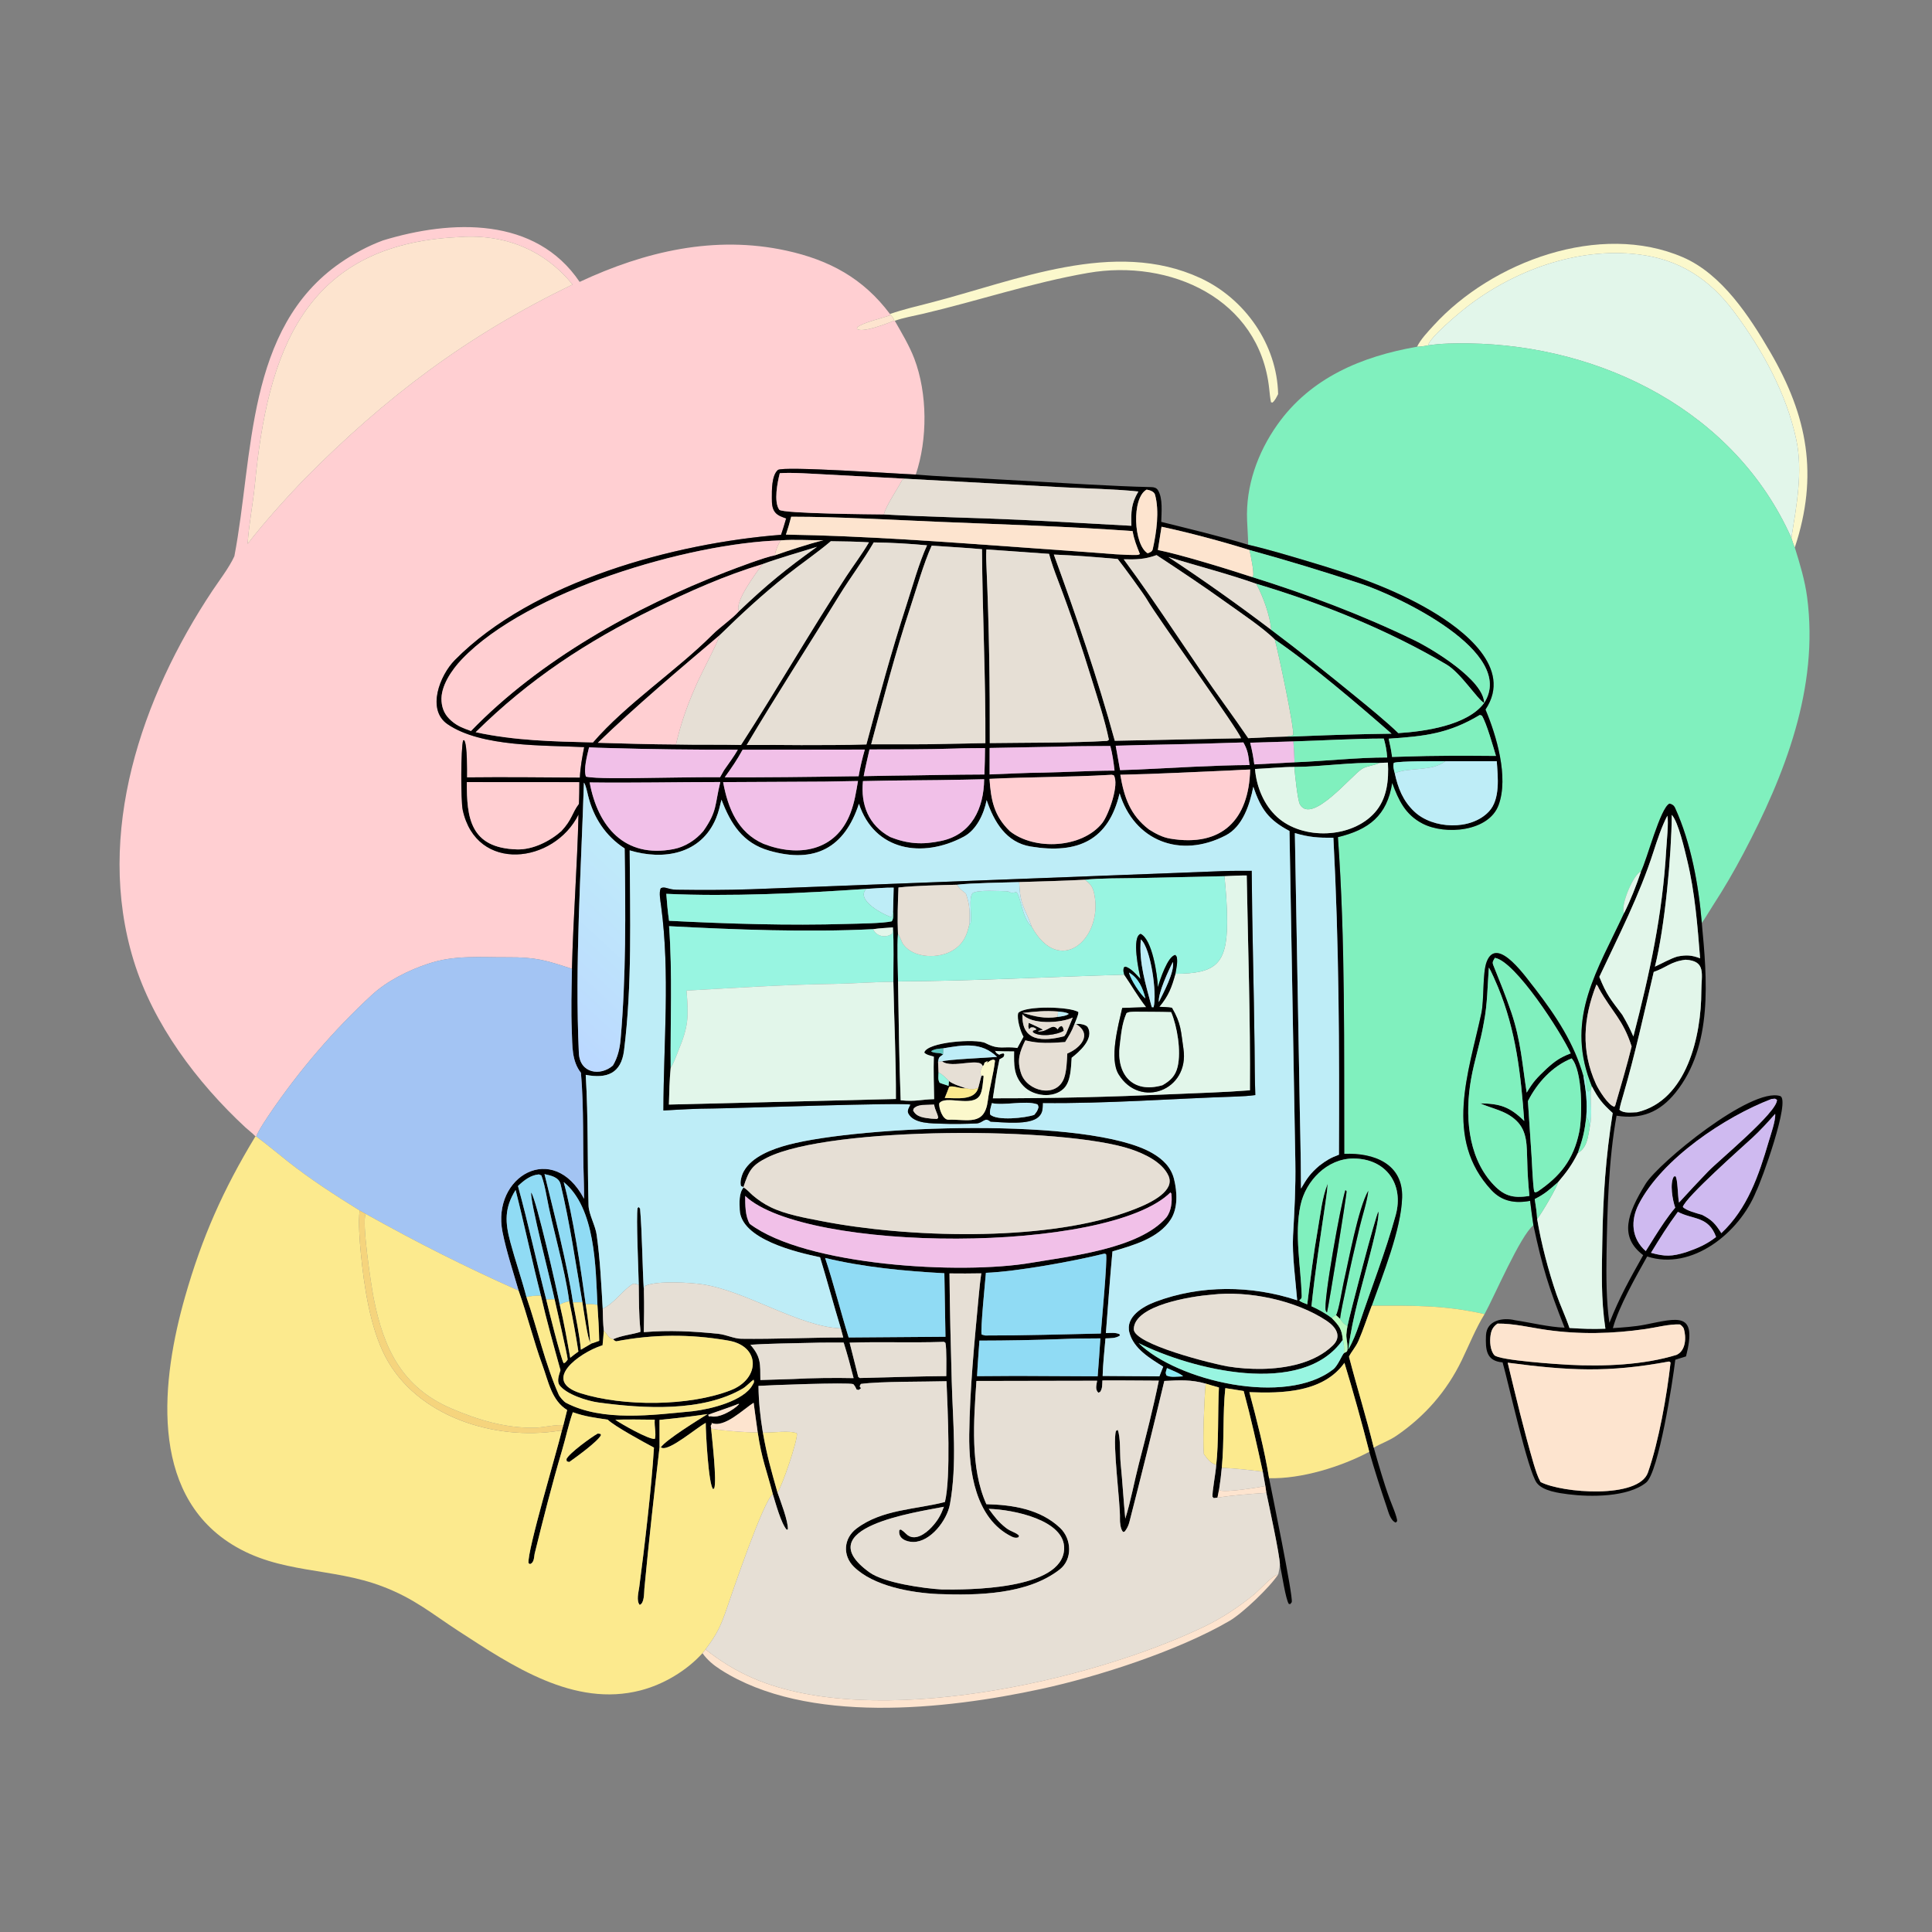 <svg width="1024" height="1024" viewBox="0 0 1024 1024" fill="none" xmlns="http://www.w3.org/2000/svg">
<rect x="0" y="0" width="1024" height="1024" fill="#808080" stroke="none"/>
<path d="M307.214 149.415C341.806 133.249 378.773 124.558 416.69 132.815C439.59 137.802 457.555 147.537 471.7 166.42L472.06 166.998C467.507 168.709 457.106 171.002 454.367 173.495L454.182 174.291C456.841 176.687 470.488 171.373 474.002 169.928L474.26 170.03C477.869 176.366 482.011 183.269 484.596 190.063C491.619 208.524 491.698 232.872 485.37 251.526C476.75 251.215 414.798 246.889 412.28 249.115C408.943 252.064 409.09 259.929 409.099 264.112C409.105 266.812 409.172 269.824 411.15 271.906C412.57 273.399 414.782 274.121 416.68 274.78C415.811 277.79 415.002 280.49 413.985 283.454C357.672 287.842 282.301 308.091 241.09 349.847C233.112 357.93 225.976 376.121 237.22 383.837C255.116 396.116 288.726 394.92 309.633 395.993C308.568 401.242 307.591 406.811 307.338 412.168C287.411 412.032 267.422 411.836 247.499 412.043C247.498 408.334 247.781 395.108 246.056 392.327L245.476 392.406C244.229 396.46 244.197 424.432 245.255 429.318C252.516 462.85 293.722 457.787 306.616 431.725C305.999 458.677 303.824 486.279 303.147 513.503C289.445 508.959 283.932 507.271 268.935 507.375C254.848 507.473 240.654 506.062 226.902 510.813C216.662 514.161 205.129 519.921 197.148 527.286C176.98 545.896 158.624 567.294 143.194 589.983C141.435 592.57 136.653 599.657 135.839 602.38L135.391 602.281C134.292 601.02 131.405 598.784 130.034 597.512C104.403 573.732 81.225 542.895 70.846 509.128C50.173 441.871 75.035 369.528 112.555 313.124C115.953 308.016 121.595 300.671 124.223 294.786C134.447 241.555 130.121 174.046 180.438 139.286C187.385 134.487 195.046 130.364 202.977 127.43C239.444 116.3 283.895 114.802 307.214 149.415ZM242.265 125.71C160.989 129.783 141.792 186.959 135.116 256.604C134.111 267.09 131.919 277.608 131.262 288.242C139.631 277.312 151.494 264.144 161.152 254.086C204.637 210.166 247.827 177.655 303.456 150.821C288.093 131.902 266.56 123.697 242.265 125.71Z" fill="#FFCFD2"/>
<path d="M131.262 288.243C131.919 277.609 134.111 267.091 135.116 256.605C141.792 186.96 160.989 129.784 242.265 125.711C266.56 123.698 288.093 131.903 303.456 150.822C247.827 177.656 204.637 210.167 161.152 254.087C151.494 264.145 139.631 277.313 131.262 288.243Z" fill="#FDE4CF"/>
<path d="M756.979 183.048C754.891 183.403 753.214 183.756 751.072 183.774C752.966 179.833 756.808 175.848 759.824 172.526C790.734 138.619 848.031 117.387 891.951 136.34C912.71 145.298 927.307 167.797 938.253 186.59C958.091 220.65 963.935 251.914 951.28 290.197C950.549 288.594 950.017 286.802 949.465 285.116C952.154 268.119 955.69 250.087 952.055 233.001C946.849 208.526 934.022 185.332 919.192 165.4C906.109 147.815 889.877 137.292 867.957 134.805C836.031 131.044 802.477 143.268 777.372 162.739C773.299 165.898 757.469 179.089 756.979 183.048Z" fill="#FBF8CC"/>
<path d="M756.979 183.047C757.469 179.088 773.299 165.897 777.372 162.738C802.477 143.267 836.03 131.043 867.956 134.804C889.876 137.291 906.109 147.814 919.192 165.399C934.022 185.331 946.849 208.525 952.055 233C955.69 250.086 952.154 268.118 949.465 285.115C919.727 218.284 849.264 183.027 778.451 182.012C771.439 181.912 763.896 181.983 756.979 183.047Z" fill="#E2F6EA"/>
<path d="M471.699 166.419C478.6 164.027 486.149 162.252 493.248 160.429C538.35 148.846 590.487 126.199 636.219 147.382C659.865 158.335 676.875 182.625 677.431 208.887C676.549 210.545 675.859 212.205 674.424 213.384L673.647 213.202C673.186 210.948 672.948 208.251 672.697 205.937C667.526 158.237 620.082 137.097 576.665 144.656C546.732 149.868 518.734 159.364 489.194 166.314C484.814 167.342 478.355 168.481 474.259 170.029L474.001 169.927C473.3 168.226 473.341 168.334 472.059 166.997L471.699 166.419Z" fill="#FBF8CC"/>
<path d="M474.002 169.926C470.488 171.371 456.841 176.685 454.182 174.289L454.367 173.493C457.106 171 467.507 168.707 472.06 166.996C473.342 168.333 473.301 168.225 474.002 169.926Z" fill="#FDE4CF"/>
<path d="M751.073 183.774C753.215 183.756 754.892 183.403 756.98 183.048C763.897 181.984 771.44 181.913 778.452 182.013C849.265 183.028 919.728 218.285 949.466 285.116C950.018 286.802 950.55 288.594 951.281 290.197C953.933 298.626 956.656 307.729 957.811 316.482C964.141 364.444 945.999 410.798 924.011 452.415C918.979 461.939 913.604 471.159 907.735 480.169C906.352 482.294 903.357 487.409 901.987 489.131C900.348 469.382 896.307 446.82 887.859 428.27C887.211 426.848 886.264 426.257 884.871 425.938C880.066 428.006 872.944 455.637 869.761 461.957C865.936 462.98 858.595 480.092 860.781 484.013C846.874 514.041 830.044 538.899 842.647 572.955L843.71 575.745L843.341 576.852C842.583 577.863 842.693 577.733 841.813 578.577C840.164 577.291 841.519 573.553 839.964 570.53L839.288 570.562C834.453 553.167 824.66 538.428 813.732 524.198C809.752 519.483 793.618 495.161 787.992 509.712C785.642 515.789 786.729 529.744 785.125 537.207C778.383 568.558 765.137 603.587 790.494 630.793C796.115 636.823 803.034 637.95 810.999 636.471C811.53 640.849 812.074 645.061 812.74 649.42C805.813 654.779 791.719 687.785 786.846 696.512C765.669 691.667 748.669 691.993 727.072 692.032C732.685 676.141 742.709 651.607 743.158 634.644C743.629 616.863 728.318 610.928 712.483 611.559C712.314 556.229 713.125 498.747 709.122 443.702C725.479 439.749 735.178 432.343 737.899 414.978C741.331 424.136 744.745 431.733 754.008 436.531C765.91 442.697 789.079 440.88 794.295 426.664C799.711 411.9 793.154 389.905 787.342 376.065C802.172 353.915 775.295 333.669 758.463 323.727C738.301 311.818 716.219 304.33 693.87 297.688C683.129 294.496 672.493 291.259 661.566 288.721C661.487 284.418 661.162 280.155 660.982 275.846C660.22 257.633 666.539 239.914 677.021 225.099C694.682 200.138 721.851 188.863 751.073 183.774Z" fill="#80F0BE"/>
<path d="M416.679 274.779C414.781 274.12 412.569 273.398 411.149 271.905C409.171 269.823 409.104 266.811 409.098 264.111C409.089 259.928 408.942 252.063 412.279 249.114C414.797 246.888 476.749 251.214 485.369 251.525C497.678 252.576 510.438 253.043 522.807 253.729L576.757 256.778C587.945 257.352 599.104 257.953 610.301 258.184C611.74 258.214 612.989 258.582 613.762 259.839C616.437 264.193 615.587 271.689 615.48 276.605C629.879 280.189 647.569 284.428 661.565 288.719C672.492 291.257 683.128 294.495 693.869 297.687C716.218 304.329 738.3 311.817 758.462 323.726C775.294 333.668 802.171 353.913 787.341 376.063C793.153 389.903 799.71 411.898 794.294 426.662C789.078 440.878 765.909 442.695 754.007 436.529C744.744 431.731 741.33 424.134 737.898 414.976C735.177 432.341 725.478 439.747 709.121 443.7C713.124 498.745 712.313 556.227 712.482 611.557C728.317 610.926 743.628 616.861 743.157 634.642C742.708 651.605 732.684 676.139 727.071 692.03C724.606 698.341 722.7 704.51 719.999 710.715C718.49 714.18 716.119 716.533 714.995 719.077C719.128 735.004 724.292 751.623 728.125 767.325C730.753 776.458 733.253 785.404 736.52 794.344C737.438 796.853 740.73 804.434 740.487 806.265L739.784 807.008C736.934 805.92 735.907 801.424 734.967 798.656C731.684 788.99 728.561 779.288 725.756 769.476C721.812 754.111 717.223 737.504 712.573 722.331C701.378 738.068 679.627 738.589 662.185 737.875C666.037 752.302 670.3 768.756 672.63 783.476C673.817 789.449 685.462 845.95 684.656 849.169L683.889 850.182L683.118 850.124C681.426 847.804 679.285 833.391 678.386 829.352C678.328 824.246 672.489 797.461 671.202 791.237L670.663 787.617L669.297 779.992C666.136 765.547 663.045 751.572 659.181 737.275C655.948 736.719 652.688 736.236 649.444 735.736C647.982 749.476 648.961 763.688 647.569 777.964C647.229 781.906 646.793 785.179 646.194 789.096L645.289 793.752C644.929 793.841 643.698 793.957 643.283 794.005L642.667 793.351C642.384 790.783 644.353 780.877 644.626 776.422C645.961 764.892 645.421 747.824 646.057 735.388C643.753 734.789 641.319 734.013 639.024 733.328C631.115 731.155 625.335 731.521 617.116 731.928C611.156 756.905 604.951 782.044 598.549 806.93C598.11 808.64 597.24 810.362 596.134 811.737L595.302 811.99C593.881 810.715 593.527 806.681 593.59 805.054C593.898 797.087 589.487 764.582 591.489 758.426L592.405 757.896L592.12 757.607L591.511 758.422L592.385 757.796C594.022 761.616 593.474 770.679 593.94 775.318C594.921 785.069 595.48 795.137 596.422 804.885C599.206 796.229 601.301 784.775 603.643 775.765C607.409 761.276 611.208 746.434 614.194 731.773C604.351 731.776 594.063 731.565 584.297 731.671C584.174 734.008 584.384 735.921 583.082 737.747L582.166 738.181C580.302 736.377 581.146 734.233 581.499 731.815L517.531 731.941C516.118 752.734 514.103 777.99 522.799 797.255C536.709 797.586 551.392 799.857 561.917 809.869C568.031 815.684 568.554 826.484 561.681 831.843C544.559 845.194 518.134 845.653 497.284 844.879C483.092 844.233 462.91 840.727 452.497 830.348C446.531 824.401 447.081 815.369 453.958 810.169C467.534 799.903 485.291 800.139 500.825 796.094C504.043 783.161 502.289 747.056 501.673 732.067C489.332 732.42 467.198 732.086 456.275 733.504C454.399 736.25 458.07 734.823 455.107 736.715L454.022 736.476L453.653 735.697C453.161 734.677 453.015 734.502 452.26 733.611C449.084 732.598 407.611 734.174 402.019 734.548C402.107 743.216 402.956 750.764 404.339 759.297C406.603 771.909 408.57 778.658 412.066 790.982C413.655 795.607 417.796 806.171 417.59 810.583L416.974 810.814C413.936 807.306 411.119 796.771 409.611 791.942C406.252 778.863 403.799 773.781 401.594 759.132C400.83 753.972 400.16 748.687 399.454 743.509C394.152 746.724 383.655 757.377 376.98 754.088L377.388 754.487L376.699 755.708C376.833 756.102 376.862 756.715 376.911 757.16C377.451 763.019 380 784.783 378.553 788.867L377.98 789.26C375.537 787.292 374.005 758.824 374.056 754.161C369.204 756.706 355.074 768.946 350.816 767.398C350.611 767.323 350.422 767.214 350.225 767.122C352.973 763.088 370.357 752.413 375.031 749.48C366.162 750.791 358.518 751.708 349.559 752.575L349.575 767.002C346.738 791.46 343.839 817.473 341.535 841.987C341.331 844.455 341.54 849.718 339.06 850.635C337.191 848.525 338.42 843.91 338.804 841.245C341.624 819.803 345.315 788.641 346.613 767.263C341.453 764.506 325.63 755.917 322.121 752.452C315.352 751.425 310.104 750.819 303.61 748.512C301.311 755.036 299.89 762.005 297.917 768.655C292.521 786.839 287.891 805.172 283.356 823.586C282.984 825.757 283.08 828.166 280.944 829.01L280.132 828.491C279.262 822.366 295.428 768.409 297.713 758.536L298.579 755.463L300.602 747.337C292.367 742.284 290.691 732.266 287.565 723.734C282.806 710.746 279.516 697.087 274.883 684.085C271.98 674.006 268.363 663.156 266.34 652.937C260.524 623.554 293.176 604.402 309.554 635.369C309.566 632.247 309.55 629.092 309.44 625.973C308.769 606.961 309.562 587.562 307.912 568.612C302.936 562.301 303.397 554.173 303.071 546.499C302.605 535.54 302.932 524.473 303.146 513.502C303.823 486.278 305.998 458.677 306.615 431.725C293.721 457.787 252.515 462.849 245.254 429.317C244.196 424.431 244.228 396.46 245.475 392.406L246.055 392.326C247.78 395.107 247.497 408.333 247.498 412.042C267.421 411.835 287.41 412.031 307.337 412.167C307.59 406.81 308.567 401.242 309.632 395.993C288.725 394.92 255.115 396.116 237.219 383.837C225.975 376.121 233.111 357.929 241.089 349.846C282.3 308.09 357.671 287.842 413.984 283.454C415.001 280.49 415.81 277.789 416.679 274.779ZM479.536 253.71L437.528 251.46C431.2 251.149 419.334 250.3 413.308 250.802C412.074 255.524 409.998 265.969 413.03 270.162C414.548 272.262 463.148 272.609 468.445 272.662C492.451 274.034 516.76 274.39 540.788 275.51C560.403 276.425 580.056 277.678 599.669 278.679C599.466 271.259 599.5 267.019 603.355 260.515C591.067 259.198 575.983 258.942 563.368 258.273L479.536 253.71ZM413.772 286.404C365.205 287.89 279.742 312.904 244.844 349.378C239.538 354.923 233.389 363.714 234.021 371.693C234.363 376.014 235.956 379.163 239.204 382.016C242.561 384.963 245.59 385.945 249.64 387.439C285.911 349.931 336.443 321.824 384.796 303.144C389.818 301.204 405.793 295.132 410.642 294.355C417.918 291.809 429.077 288.1 436.411 286.346C429.262 286.4 420.791 285.818 413.772 286.404ZM662.28 291.523C648.609 287.211 629.582 282.118 615.639 279.18L613.694 291.511C625.947 293.939 651.452 301.835 663.648 305.838C692.74 314.925 722.09 325.96 749.584 339.317C759.616 344.19 786.447 360.536 786.633 372.584C783.115 370.747 774.272 356.708 766.682 352.213C735.717 333.875 700.212 319.636 665.83 309.403C649.857 303.814 635.171 300.163 619.261 295.218C637.427 307.145 656.445 320.669 673.767 333.819C688.788 345.075 703.963 357.268 718.519 369.15C725.397 374.764 734.953 382.534 741.134 388.566C754.809 387.731 777.801 384.555 786.633 372.584C804.084 345.54 740.786 315.812 721.263 309.389C701.439 302.866 682.404 297.063 662.28 291.523ZM404.151 298.998C384.016 305.081 365.508 313.38 346.68 322.571C310.924 340.026 280.47 360.073 252.112 388.08C272.576 392.554 293.379 393.016 314.274 393.506C331.891 373.071 358.405 355.581 377.642 336.358C381.748 332.255 387.877 328.177 391.65 323.973C406.71 309.618 416.519 301.686 433.031 289.821C423.464 292.84 413.552 295.576 404.151 298.998ZM381.442 336.661C360.824 354.122 336.21 374.959 316.873 393.696C330.665 394.081 344.468 394.531 358.264 394.597C369.859 394.857 381.286 394.599 392.76 394.857C411.801 365.442 429.282 334.966 448.464 305.635C452.461 299.523 456.893 293.756 460.568 287.444C453.845 287.001 447.09 286.966 440.352 286.855C433.358 292.83 424.249 299.053 416.84 304.959C404.172 315.056 393.001 325.346 381.442 336.661ZM675.669 338.966C669.758 332.923 656.784 324.26 649.737 319.194C637.686 310.53 625.389 302.372 613 294.217C606.692 296.527 602.306 296.554 595.594 296.441C614.49 321.892 630.99 348.484 649.574 374.144C653.645 379.765 657.633 385.539 661.578 391.252C668.221 390.949 675.106 390.546 681.734 390.396C684.735 390.448 687.737 390.286 690.735 390.161C706.333 389.51 721.934 389.072 737.544 388.864C720.337 373.785 694.219 351.512 675.669 338.966ZM685.504 392.969L662.624 393.641C663.677 397.946 664.2 400.76 664.806 405.153L686.129 404.04C702.059 403.429 719.569 401.452 735.242 401.476C734.899 397.32 734.523 395.449 733.451 391.463C718.308 391.436 700.93 392.521 685.504 392.969ZM766.09 403.449C761.472 403.48 741.925 403.268 738.742 404.327C738.175 406.01 738.787 408.075 739.25 409.83C740.928 417.605 743.525 424.348 749.545 430.084C759.412 439.488 779.638 440.332 789.186 430.083C795.243 423.58 793.928 411.883 793.313 403.459L766.09 403.449ZM731.123 404.394C716.11 403.861 700.591 406.417 686.045 406.493C680.045 406.442 671.551 407.316 665.187 407.58C665.938 416.971 669.857 426.63 676.946 433.066C690.509 445.38 716.47 444.456 728.712 430.627C735.179 423.321 736.148 413.511 735.618 404.2C734.552 404.17 732.276 404.34 731.123 404.394ZM394.036 629.186L392.732 628.605C392.035 626.467 393.118 622.82 394.185 620.868C398.544 612.897 409.602 608.92 417.888 606.728C456.174 596.599 577.623 591.744 610.907 611.268C616.387 614.482 620.711 618.617 622.282 624.991C623.941 631.715 624.402 640.242 620.57 646.264C614.143 656.366 600.439 660.106 589.625 663.276C588.271 677.669 587.269 692.148 586.144 706.566C588.687 706.498 591.141 706.152 593.387 707.159L593.604 707.859C591.386 709.406 588.641 709.238 585.93 709.368C585.423 715.23 584.524 723.578 584.423 729.293L614.503 729.496L616.531 724.361C609.531 719.94 600.883 714.905 598.606 706.283C596.402 697.942 605.741 692.483 612.288 690.012C636.305 680.943 663.283 681.181 687.54 689.178C686.698 678.963 684.797 664.92 685.344 654.947C686.094 641.26 686.788 629.661 686.557 615.876L683.455 440.443C672.349 434.515 668.385 429.036 664.281 417.002C662.395 426.516 658.66 438.098 649.665 442.774C625.434 455.371 601.112 445.519 593.412 420.469C587.617 445.134 571.589 452.857 546.239 448.666C533.335 446.533 526.893 435.681 522.939 424.072C521.487 431.445 517.551 439.848 510.873 443.424C488.908 455.183 463.455 450.971 455.249 425.993C447.676 449.307 431.962 457.884 407.639 450.851C393.715 446.825 387.346 436.795 382.397 423.842C381.579 427.217 380.869 430.417 379.542 433.635C371.664 452.741 351.729 456.165 333.748 450.713C333.935 485.469 335.097 522.165 330.753 556.762C329.225 568.924 321.715 571.856 310.445 569.691C311.852 592.894 311.28 615.763 311.95 638.96C312.083 643.595 315.666 649.788 316.251 654.515C318.062 667.348 318.691 680.708 319.453 693.64C319.536 697.752 319.609 701.219 320.021 705.298C319.835 707.918 319.653 710.412 319.357 713.028L318.675 713.246C307.301 716.994 286.466 731.797 307.866 738.491C330.357 745.526 365.185 745.481 387.355 736.842C403.141 730.689 403.249 713.016 385.325 710.419C365.654 707.04 346.273 707.159 326.735 710.895C326.164 711.004 325.383 710.195 324.917 709.833C329.923 707.669 334.679 707.424 339.397 705.936C339.437 705.039 339.47 705.179 339.395 704.455C338.594 696.747 338.659 688.757 338.557 680.982C338.445 674.431 337.096 644.524 337.937 640.286L338.501 639.754C338.753 640.038 339.004 640.322 339.256 640.607C340.392 653.785 340.453 671.499 341.276 684.228C341.493 691.58 341.352 698.706 341.231 706.062C354.767 704.962 367.262 705.579 380.784 706.962C384.821 707.375 389.034 709.52 392.846 709.57C410.817 709.805 428.953 708.919 446.934 708.902L445.65 704.068C441.815 691.473 438.45 678.848 434.653 666.361C422.597 663.825 392.682 656.924 392.071 641.215C391.928 637.528 391.582 632.318 394.114 629.4C395.93 630.358 397.379 632.203 398.95 633.541C401.837 635.997 405.005 638.149 408.414 639.809C416.46 643.726 426.703 645.497 435.449 647.202C480.957 656.073 551.177 658.093 595.296 643.086C602.074 640.78 616.245 635.733 619.377 628.664C620.195 626.819 620.116 624.889 619.27 623.07C615.926 615.882 606.626 611.554 599.537 609.15C563.85 597.051 440.08 596.86 406.617 613.551C398.276 617.711 396.908 620.533 394.036 629.186ZM286.685 686.684C281.843 667.801 277.996 649.266 273.279 630.723C267.264 640.35 267.684 647.897 270.509 658.428C273.12 668.16 276.494 677.799 279.034 687.518C284.777 704.133 288.942 722.923 296.138 739.189C296.672 740.396 298.811 742.901 300.041 743.543C319.481 753.696 345.975 749.977 367.176 747.978C376.8 746.853 394.083 742.555 398.806 734.155C399.672 732.614 399.812 732.744 399.453 731.293C398.66 731.576 395.537 734.854 393.846 735.853C372.368 748.532 341.093 746.6 317.069 743.333C311.358 742.556 299.812 739.012 296.376 733.895C295.222 731.79 296.185 729.06 296.847 726.901L297.061 726.216C293.519 713.404 289.64 699.578 286.685 686.684ZM293.954 688.658C292.262 680.432 280.607 635.797 281.569 632.051C284.347 635.942 295.271 683.965 296.683 691.512C298.778 700.147 300.686 710.83 302.228 719.659C303.522 718.535 305.156 717.382 306.556 716.343C305.204 707.607 303.541 698.375 301.707 689.738C299.308 671.594 292.847 651.339 289.563 633.211C288.99 630.048 288.074 625.979 286.935 622.994L285.643 622.458C281.22 622.813 277.635 625.653 274.536 628.625C279.9 648.021 284.379 668.957 289.512 688.767C290.777 694.104 296.935 718.904 298.742 722.531C299.951 722.189 299.907 721.8 300.884 720.601C301.016 719.445 294.689 691.918 293.954 688.658ZM308.675 690.202C305.101 669.593 302.032 648.084 297.129 627.706C296.205 623.866 292.05 623.11 288.59 622.297C293.562 642.56 300.6 669.776 303.69 690.301C305.204 698.208 307.187 707.511 307.875 715.38L313.484 712.09C314.42 711.843 316.591 711.007 317.594 710.65C317.48 704.338 317.079 697.937 316.654 691.639C315.678 671.627 315.65 640.26 298.771 626.528C303.838 645.112 307.8 672.323 310.443 691.302C311.46 698.055 312.392 704.453 312.787 711.298C311.559 710.317 309.131 693.003 308.675 690.202ZM695.099 692.349C698.57 693.861 702.906 696.276 705.88 698.614C709.752 702.669 711.204 704.361 711.686 710.145C690.311 740.915 631.253 725.764 603.473 711.858C623.789 731.836 681.399 745.591 706.694 725.728C709.177 723.778 711.333 718.05 712.315 717.197L713.859 716.361C714.926 714.486 713.47 709.826 713.587 707.426C713.667 705.795 713.909 704.465 714.185 702.871C715.336 696.867 729.277 643.567 730.568 642.116C731.333 645.116 727.328 660.158 726.296 664.26C721.937 681.589 716.898 697.404 714.616 715.245C717.053 711.214 718.836 706.472 720.368 702.007C726.732 682.889 734.447 663.395 739.755 644.021C744.268 627.548 734.537 613.999 717.23 614.044C703.391 614.08 692.024 625.915 689.301 638.781C685.994 654.416 689.46 670.993 689.943 686.754C689.998 688.302 689.632 688.3 688.617 689.245C689.492 690.14 691.581 690.807 692.875 691.335C694.539 677.931 696.172 664.59 698.523 651.288C699.941 643.27 700.672 634.906 703.704 627.366C703.458 631.025 702.985 634.388 702.445 638.017C699.749 656.125 697.009 674.133 695.099 692.349ZM607.754 259.493C599.638 263.911 600.847 288.834 608.299 293.262C609.519 292.722 610.668 292.509 611.006 290.982C612.943 282.223 614.586 270.961 612.198 262.243C611.694 260.406 609.337 259.817 607.754 259.493ZM419.351 273.875C418.478 277.316 417.684 279.978 416.566 283.349C457.846 284.001 501.324 287.252 542.51 290.208L579.211 292.857C586.754 293.405 595.677 294.318 603.125 294.129L604.174 293.671C602.318 288.994 601.206 286.431 600.298 281.489C566.65 279.02 531.909 278.004 498.16 276.597C472.445 275.525 445.028 273.88 419.351 273.875ZM463.102 287.486C457.615 296.986 450.679 306.076 444.89 315.507C428.7 341.886 411.558 368.271 395.759 394.868C405.42 394.831 415.022 394.799 424.686 394.924C436.071 394.873 447.865 394.972 459.213 394.566C465.8 369.88 472.53 345.105 480.412 320.802C483.522 311.214 487.201 298.039 491.352 289.03C482.58 288.205 471.884 287.548 463.102 287.486ZM493.82 289.194C489.567 298.531 485.775 311.998 482.475 321.969C474.539 345.947 468.288 370.152 461.733 394.506L490.359 394.484L522.278 393.881C522.461 359.144 520.696 325.365 520.486 291.084C511.592 290.284 502.718 289.845 493.82 289.194ZM522.797 291.211C522.555 294.62 522.755 298.222 522.905 301.645C524.248 332.419 524.691 363.062 524.604 393.864C544.451 393.586 567.262 393.81 586.876 392.695L587.741 392.101C585.563 381.563 582.071 371.176 578.908 360.903C573.354 342.863 567.42 324.997 560.672 307.368C559.002 303.003 557.207 298.049 556.019 293.553L522.797 291.211ZM558.551 293.928C570.435 326.522 581.671 359.148 590.86 392.631L657.716 391.296C657.866 388.803 613.098 326.905 607.971 317.846C606.336 314.956 595.131 299.657 592.423 296.28C581.209 295.303 569.795 294.369 558.551 293.928ZM784.369 378.92C767.75 388.878 755.156 390.237 736.029 391.519C736.724 394.753 737.473 397.898 737.824 401.189L743.875 401.024C760.618 400.434 776.145 400.521 792.898 400.653C791.42 395.81 787.904 383.213 785.431 379.309L784.369 378.92ZM651.78 393.719C631.712 394.487 611.479 394.611 591.344 395.256L593.663 408.184L602.583 407.894C621.205 407.04 643.99 405.57 662.272 405.492C661.631 400.427 661.558 398.023 659.019 393.51L651.78 393.719ZM559.933 395.769L524.526 396.437L524.517 410.465C533.633 410.163 543.839 409.559 552.875 409.51C565.443 409.253 578.23 408.46 590.727 408.439C590.255 404.208 589.599 399.505 588.489 395.387C579.154 395.484 569.218 395.416 559.933 395.769ZM312.224 396.09C311.248 400.147 309.152 407.805 310.579 411.636C315.23 412.74 332.539 412.453 338.149 412.39C352.655 412.228 367.124 411.903 381.67 411.936L383.736 408.262C385.994 405.026 389.191 400.712 391.062 397.359C367.856 397.395 344.739 397.138 321.545 396.441C318.422 396.347 315.347 396.306 312.224 396.09ZM506.06 396.749C491.127 397.235 475.827 397.16 460.855 397.23C459.812 401.863 458.63 406.73 457.771 411.38L472.914 411.107C489.154 410.966 505.575 410.527 521.759 410.497C521.933 405.767 522.061 401.233 522.086 396.49C516.814 396.553 511.31 396.535 506.06 396.749ZM393.607 397.372C390.565 402.924 387.812 406.854 384.133 412.002C405.983 412.055 427.778 411.827 449.625 411.472L455.077 411.432C455.96 406.438 456.989 402.165 458.372 397.288L393.607 397.372ZM653.679 408.285C634.105 409.11 613.271 410.248 593.783 410.635C595.826 422.626 598.962 431.946 608.964 439.626C612.507 441.854 616.025 443.773 620.192 444.477C647.815 449.145 661.962 434.283 662.611 407.855C659.701 407.992 656.563 408.078 653.679 408.285ZM587.92 410.713C566.853 411.94 545.395 411.768 524.453 412.817C525.245 424.087 526.793 432.361 535.233 440.536C548.374 450.947 573.599 449.555 584.194 436.239C587.572 431.994 593.454 415.564 590.286 410.864C589.088 410.61 589.127 410.582 587.92 410.713ZM510.51 413.249C492.781 413.636 475.116 413.528 457.389 413.995C456.108 426.5 460.351 437.418 471.784 443.609C481.12 447.346 488.93 447.815 498.9 445.696C515.043 442.264 521.444 428.402 521.627 413.003L510.51 413.249ZM437.09 414.264L383.269 414.538C385.804 428.285 390.959 441.22 404.654 447.236C423.148 454.422 443.051 451.264 450.789 430.868C452.955 425.159 453.715 419.913 454.754 413.95L437.09 414.264ZM247.441 414.524C247.362 433.182 249.017 449.527 274.094 450.204C282.359 450.427 291.362 445.946 297.547 440.489C303.405 434.138 303.014 431.111 306.815 426.049C306.881 422.24 306.986 418.368 306.978 414.564L247.441 414.524ZM312.526 414.704C316.88 438.187 331.057 455.007 356.924 450.059C363.093 448.879 368.696 445.267 372.75 440.538C380.337 429.777 378.808 426.384 381.784 414.488C358.718 414.493 335.546 415.008 312.526 414.704ZM309.479 414.807C307.991 462.446 304.64 510.538 306.806 558.143C307.298 568.958 318.241 570.541 324.842 564.76C327.394 560.526 328.493 555.813 328.921 550.922C331.841 517.589 331.582 483.108 331.077 449.697C320.86 443.061 314.552 433.273 311.677 421.645C311.239 419.874 310.474 415.997 309.479 414.807ZM686.303 441.561L688.672 573.674C688.917 592.34 689.529 611.341 689.557 629.975C692.734 624.538 694.453 621.95 699.287 617.829C703.066 614.955 705.14 613.716 709.665 612.007C709.908 554.967 709.74 501.066 706.725 444.028C698.688 444.086 694.092 443.81 686.303 441.561ZM620.399 631.986C587.174 664.737 426.851 664.009 394.961 633.872C394.991 638.509 394.918 644.586 397.373 648.668C427.076 670.962 509.229 675.68 546.516 669.318C566.892 665.842 603.872 661.935 618.178 645.294C620.867 641.842 621.296 636.905 620.886 632.743L620.399 631.986ZM584.825 664.573C568.949 668.49 538.967 673.982 522.554 674.617C522.216 678.717 519.563 705.159 520.284 707.338L522.183 707.838C542.251 707.893 563.311 707.205 583.452 706.798C583.879 700.71 586.969 668.277 586.273 664.854C585.431 664.328 585.906 664.453 584.825 664.573ZM437.324 666.736C441.859 680.249 445.489 695.037 449.806 708.893L501.119 708.512L500.537 674.849C479.719 673.739 457.621 671.642 437.324 666.736ZM503.249 674.943C503.436 693.966 503.88 712.91 504.437 731.98C505.005 753.48 507.357 775.982 503.493 797.278C501.96 805.73 493.238 817.279 484.067 817.268C480.297 817.263 475.842 815.429 476.676 810.911L477.501 810.685C478.691 811.517 479.24 811.948 480.273 812.982C484.629 817.34 490.666 812.811 493.773 809.456C497.168 805.791 498.631 803.042 500.309 798.624C485.593 801.532 427.868 809.664 460.86 833.398C468.582 838.953 489.543 841.919 499.375 842.474C512.272 842.607 563.17 842.827 564.024 820.984C564.622 805.657 537.013 800.079 524.047 799.728C527.109 803.882 529.065 806.556 533.142 809.786C535.786 811.88 538.835 812.302 540.135 814.002L539.719 814.851C538.455 815.268 537.396 815 536.222 814.424C516.925 804.959 513.456 779.489 513.71 760.331C514.034 735.974 516.457 711.404 518.716 687.148C519.095 683.16 519.506 678.846 520.107 674.895C514.462 674.966 508.896 675.05 503.249 674.943ZM642.256 686.198C631.735 687.019 601.186 691.697 600.929 704.445C600.767 712.506 643.139 722.966 650.677 724.228C656.821 725.256 663.028 725.614 668.693 725.551C681.699 725.318 696.671 722.537 706.386 713.166C711.498 708.235 707.971 703.27 703.184 700.074C686.808 689.145 661.598 683.939 642.256 686.198ZM563.118 709.72C548.297 710.269 533.97 710.537 519.115 710.559C518.699 716.739 518.157 723.239 517.867 729.4L538.956 729.267L581.788 729.473C582.294 722.773 582.817 716.079 583.221 709.372C576.589 709.436 569.721 709.414 563.118 709.72ZM499.49 711.228C483.138 711.781 466.433 711.092 450.315 711.634L454.896 729.797C455.155 729.992 455.413 730.186 455.671 730.38C470.978 730.034 486.224 729.478 501.549 729.359C501.557 725.499 501.806 714.825 501.102 711.757C500.144 711.054 500.681 711.231 499.49 711.228ZM430.233 711.723C419.851 712.006 407.993 712.051 397.737 712.762C403.418 719.328 402.929 722.834 403.012 731.447L420.219 730.914C429.935 730.361 442.637 730.211 452.426 730.436C450.751 723.856 449.209 718.066 447.17 711.598C441.592 711.605 435.79 711.529 430.233 711.723ZM618.518 725.103C617.936 727.325 617.566 727.217 618.195 728.976C620.299 730.2 624.254 729.581 627.018 729.489C626.358 728.301 620.27 725.898 618.518 725.103ZM391.251 744.094C388.973 745.168 375.613 749.656 375.404 749.84L375.611 750.66C376.516 750.701 376.205 750.833 376.622 750.604C380.86 751.93 388.876 747.377 391.759 744.2L391.251 744.094ZM326.132 752.549C329.316 754.716 343.829 763.056 347.09 762.651C347.876 759.954 346.736 756.285 347.018 752.469C341.284 752.472 331.536 752.16 326.132 752.549Z" fill="black"/>
<path d="M479.535 253.712C479.081 253.935 478.627 254.158 478.172 254.381C475.758 259.172 469.689 267.78 468.444 272.664C463.147 272.611 414.547 272.264 413.029 270.164C409.997 265.971 412.073 255.526 413.307 250.804C419.333 250.302 431.199 251.151 437.527 251.462L479.535 253.712Z" fill="#FFCFD2"/>
<path d="M468.445 272.663C469.69 267.779 475.759 259.171 478.173 254.38C478.628 254.157 479.082 253.934 479.536 253.711L563.368 258.273C575.983 258.942 591.067 259.199 603.355 260.516C599.5 267.02 599.466 271.26 599.669 278.68C580.056 277.679 560.403 276.425 540.788 275.51C516.76 274.39 492.451 274.035 468.445 272.663Z" fill="#E6DFD5"/>
<path d="M608.299 293.261C600.847 288.833 599.638 263.91 607.754 259.492C609.337 259.816 611.694 260.404 612.198 262.241C614.586 270.959 612.943 282.222 611.006 290.981C610.668 292.508 609.519 292.721 608.299 293.261Z" fill="#FDE4CF"/>
<path d="M416.566 283.349C417.684 279.978 418.478 277.316 419.351 273.875C445.028 273.88 472.445 275.525 498.16 276.597C531.909 278.004 566.65 279.019 600.298 281.488C601.206 286.43 602.318 288.994 604.174 293.671L603.125 294.129C595.677 294.318 586.754 293.405 579.211 292.857L542.51 290.207C501.324 287.251 457.846 284.001 416.566 283.349Z" fill="#FDE4CF"/>
<path d="M615.638 279.18C629.581 282.118 648.608 287.211 662.279 291.523C662.859 294.318 664.736 302.896 664.198 305.41L663.647 305.838C651.451 301.835 625.946 293.939 613.693 291.511L615.638 279.18Z" fill="#FDE4CF"/>
<path d="M413.773 286.404C420.792 285.818 429.263 286.4 436.412 286.346C429.078 288.1 417.919 291.808 410.643 294.354C411.158 291.6 412.252 288.759 413.773 286.404Z" fill="#FDE4CF"/>
<path d="M249.641 387.441C245.591 385.947 242.562 384.965 239.205 382.018C235.957 379.165 234.364 376.016 234.022 371.695C233.39 363.716 239.539 354.925 244.845 349.38C279.743 312.906 365.206 287.892 413.773 286.406C412.252 288.761 411.158 291.602 410.643 294.356C405.794 295.133 389.819 301.205 384.797 303.145C336.444 321.825 285.912 349.933 249.641 387.441Z" fill="#FFCFD2"/>
<path d="M381.442 336.661C393.001 325.346 404.172 315.055 416.84 304.958C424.249 299.052 433.358 292.83 440.352 286.855C447.09 286.966 453.845 287.001 460.568 287.444C456.893 293.756 452.461 299.522 448.464 305.634C429.282 334.965 411.801 365.442 392.76 394.857C381.286 394.599 369.859 394.857 358.264 394.597C361.251 381.96 364.628 372.795 369.958 360.963C371.942 356.559 380.457 340.437 381.442 336.661Z" fill="#E6DFD5"/>
<path d="M395.76 394.87C411.559 368.273 428.701 341.888 444.891 315.509C450.68 306.078 457.616 296.988 463.103 287.488C471.885 287.55 482.581 288.207 491.353 289.032C487.202 298.041 483.523 311.216 480.413 320.804C472.531 345.107 465.801 369.881 459.214 394.567C447.866 394.973 436.072 394.874 424.687 394.925C415.023 394.8 405.421 394.833 395.76 394.87Z" fill="#E6DFD5"/>
<path d="M461.732 394.506C468.287 370.152 474.538 345.948 482.474 321.97C485.774 311.999 489.566 298.531 493.819 289.195C502.717 289.846 511.591 290.284 520.485 291.084C520.695 325.365 522.46 359.144 522.277 393.881L490.358 394.484L461.732 394.506Z" fill="#E6DFD5"/>
<path d="M404.151 298.997C413.552 295.575 423.464 292.839 433.031 289.82C416.519 301.685 406.71 309.617 391.65 323.972C389.049 319.103 400.87 303.572 404.151 298.997Z" fill="#E6DFD5"/>
<path d="M524.603 393.863C524.69 363.061 524.248 332.419 522.905 301.645C522.755 298.222 522.554 294.62 522.796 291.211L556.018 293.553C557.206 298.049 559.001 303.002 560.671 307.367C567.419 324.996 573.354 342.862 578.908 360.902C582.071 371.175 585.563 381.562 587.741 392.1L586.875 392.694C567.261 393.809 544.45 393.585 524.603 393.863Z" fill="#E6DFD5"/>
<path d="M662.279 291.523C682.403 297.063 701.438 302.865 721.262 309.388C740.785 315.811 804.083 345.54 786.632 372.584C786.446 360.536 759.615 344.19 749.583 339.317C722.089 325.96 692.739 314.925 663.647 305.838L664.198 305.41C664.736 302.896 662.859 294.318 662.279 291.523Z" fill="#80F0BE"/>
<path d="M590.86 392.633C581.671 359.15 570.435 326.524 558.551 293.93C569.795 294.371 581.209 295.305 592.423 296.282C595.131 299.659 606.336 314.958 607.971 317.848C613.098 326.907 657.866 388.805 657.716 391.298L590.86 392.633Z" fill="#E6DFD5"/>
<path d="M613 294.219C625.389 302.374 637.686 310.532 649.737 319.196C656.784 324.262 669.758 332.925 675.669 338.968C677.306 344.69 686.16 386.121 685.406 389.702C684.024 390.019 683.165 390.194 681.734 390.398C675.106 390.548 668.221 390.95 661.578 391.253C657.633 385.54 653.645 379.766 649.574 374.145C630.99 348.485 614.49 321.894 595.594 296.443C602.306 296.556 606.692 296.529 613 294.219Z" fill="#E6DFD5"/>
<path d="M619.262 295.219C635.172 300.164 649.858 303.815 665.831 309.404C669.434 315.997 673.179 326.317 673.768 333.82C656.446 320.67 637.428 307.146 619.262 295.219Z" fill="#E6DFD5"/>
<path d="M252.111 388.082C280.469 360.075 310.923 340.028 346.679 322.573C365.507 313.382 384.015 305.083 404.15 299C400.869 303.575 389.048 319.106 391.649 323.975C387.876 328.179 381.747 332.257 377.641 336.36C358.404 355.583 331.89 373.073 314.273 393.508C293.378 393.018 272.575 392.556 252.111 388.082Z" fill="#FFCFD2"/>
<path d="M665.83 309.402C700.212 319.635 735.717 333.873 766.682 352.211C774.272 356.706 783.115 370.746 786.633 372.583C777.801 384.554 754.809 387.73 741.134 388.565C734.953 382.533 725.397 374.763 718.519 369.149C703.963 357.267 688.788 345.074 673.767 333.818C673.178 326.315 669.433 315.995 665.83 309.402Z" fill="#80F0BE"/>
<path d="M316.873 393.695C336.21 374.958 360.824 354.121 381.442 336.66C380.457 340.436 371.942 356.558 369.958 360.962C364.628 372.794 361.251 381.959 358.264 394.596C344.468 394.53 330.665 394.08 316.873 393.695Z" fill="#FFCFD2"/>
<path d="M675.67 338.969C694.22 351.515 720.338 373.787 737.545 388.866C721.935 389.074 706.334 389.512 690.736 390.163C687.738 390.288 684.736 390.451 681.735 390.399C683.166 390.195 684.025 390.02 685.407 389.703C686.161 386.122 677.307 344.691 675.67 338.969Z" fill="#80F0BE"/>
<path d="M736.029 391.522C755.156 390.24 767.75 388.88 784.369 378.922L785.431 379.312C787.904 383.216 791.42 395.812 792.898 400.655C776.145 400.523 760.618 400.437 743.875 401.027L737.824 401.192C737.473 397.901 736.724 394.756 736.029 391.522Z" fill="#80F0BE"/>
<path d="M685.504 392.968C700.93 392.52 718.308 391.434 733.451 391.461C734.523 395.447 734.899 397.318 735.242 401.474C719.569 401.45 702.059 403.428 686.129 404.039C686.039 400.402 685.74 396.612 685.504 392.968Z" fill="#80F0BE"/>
<path d="M662.625 393.641L685.505 392.969C685.741 396.613 686.04 400.403 686.13 404.04L664.807 405.153C664.201 400.76 663.678 397.946 662.625 393.641Z" fill="#F1C0E8"/>
<path d="M591.344 395.258C611.479 394.613 631.712 394.489 651.78 393.721L659.019 393.512C661.558 398.025 661.631 400.428 662.272 405.493C643.99 405.571 621.205 407.041 602.583 407.895L593.663 408.186L591.344 395.258Z" fill="#F1C0E8"/>
<path d="M524.527 396.437L559.934 395.769C569.219 395.416 579.155 395.484 588.49 395.387C589.6 399.505 590.256 404.208 590.728 408.439C578.231 408.46 565.444 409.253 552.876 409.51C543.84 409.559 533.634 410.163 524.518 410.465L524.527 396.437Z" fill="#F1C0E8"/>
<path d="M381.67 411.935C367.124 411.902 352.655 412.228 338.149 412.39C332.539 412.453 315.23 412.74 310.579 411.636C309.152 407.805 311.248 400.146 312.224 396.09C315.347 396.306 318.422 396.346 321.545 396.44C344.739 397.137 367.856 397.394 391.062 397.358C389.191 400.711 385.994 405.026 383.736 408.262L381.67 411.935Z" fill="#F1C0E8"/>
<path d="M460.855 397.232C475.827 397.162 491.127 397.237 506.06 396.751C511.31 396.537 516.814 396.555 522.086 396.492C522.061 401.235 521.933 405.768 521.759 410.498C505.575 410.528 489.154 410.968 472.914 411.109L457.771 411.381C458.63 406.731 459.812 401.865 460.855 397.232Z" fill="#F1C0E8"/>
<path d="M384.133 412.003C387.812 406.855 390.565 402.925 393.607 397.373L458.372 397.289C456.989 402.166 455.96 406.438 455.077 411.432L449.625 411.473C427.778 411.828 405.983 412.056 384.133 412.003Z" fill="#F1C0E8"/>
<path d="M739.25 409.831C738.787 408.076 738.175 406.011 738.742 404.328C741.925 403.269 761.472 403.48 766.09 403.449C758.832 409.011 747.671 406.578 739.914 409.581L739.25 409.831Z" fill="#98F5E1"/>
<path d="M766.09 403.449L793.313 403.46C793.928 411.884 795.243 423.58 789.186 430.083C779.638 440.332 759.412 439.489 749.545 430.085C743.525 424.349 740.928 417.606 739.25 409.831L739.914 409.581C747.671 406.578 758.832 409.011 766.09 403.449Z" fill="#BEEDF7"/>
<path d="M731.123 404.396C732.276 404.342 734.552 404.173 735.618 404.203C736.148 413.514 735.179 423.323 728.712 430.629C716.47 444.458 690.509 445.383 676.946 433.069C669.857 426.633 665.938 416.974 665.188 407.583C671.551 407.319 680.045 406.444 686.045 406.495C686.304 410.4 687.8 424.24 688.966 426.305C695.196 437.328 716.448 410.761 721.971 407.47C724.617 405.893 728.3 405.766 731.123 404.396Z" fill="#E2F6EA"/>
<path d="M686.045 406.492C700.591 406.416 716.11 403.86 731.123 404.393C728.3 405.763 724.617 405.89 721.971 407.467C716.448 410.758 695.195 437.325 688.965 426.302C687.799 424.237 686.304 410.397 686.045 406.492Z" fill="#80F0BE"/>
<path d="M593.783 410.636C613.271 410.249 634.105 409.11 653.679 408.285C656.563 408.078 659.701 407.992 662.611 407.855C661.962 434.283 647.815 449.146 620.192 444.478C616.025 443.774 612.507 441.854 608.964 439.626C598.962 431.946 595.826 422.627 593.783 410.636Z" fill="#FFCFD2"/>
<path d="M524.453 412.818C545.395 411.769 566.853 411.941 587.92 410.714C589.127 410.583 589.088 410.61 590.286 410.864C593.454 415.564 587.572 431.994 584.194 436.239C573.599 449.555 548.374 450.948 535.233 440.537C526.793 432.362 525.245 424.088 524.453 412.818Z" fill="#FFCFD2"/>
<path d="M457.388 413.996C475.115 413.529 492.78 413.637 510.509 413.25L521.626 413.004C521.443 428.403 515.042 442.264 498.899 445.696C488.929 447.815 481.119 447.347 471.783 443.61C460.35 437.419 456.107 426.501 457.388 413.996Z" fill="#F1C0E8"/>
<path d="M383.27 414.538L437.091 414.263L454.755 413.949C453.716 419.912 452.956 425.159 450.79 430.868C443.052 451.264 423.149 454.422 404.655 447.236C390.96 441.22 385.805 428.285 383.27 414.538Z" fill="#F1C0E8"/>
<path d="M297.548 440.488C291.363 445.945 282.36 450.425 274.095 450.202C249.018 449.525 247.363 433.181 247.442 414.523L306.979 414.563C306.987 418.367 306.882 422.239 306.816 426.048C303.015 431.11 303.406 434.137 297.548 440.488Z" fill="#FFCFD2"/>
<path d="M372.749 440.539C368.695 445.268 363.092 448.88 356.923 450.06C331.056 455.008 316.879 438.188 312.525 414.705C335.545 415.009 358.717 414.493 381.783 414.488C378.807 426.384 380.336 429.778 372.749 440.539Z" fill="#F1C0E8"/>
<path d="M324.843 564.763C318.242 570.544 307.299 568.961 306.807 558.146C304.641 510.541 307.992 462.448 309.48 414.809C310.475 415.999 311.24 419.877 311.678 421.648C314.553 433.276 320.861 443.064 331.078 449.7C331.583 483.111 331.841 517.592 328.921 550.925C328.493 555.816 327.395 560.529 324.843 564.763Z" fill="url(#paint0_linear_2252_13069)"/>
<path d="M589.625 663.279C600.439 660.109 614.143 656.369 620.57 646.267C624.402 640.245 623.941 631.718 622.282 624.994C620.711 618.62 616.387 614.485 610.907 611.271C577.623 591.747 456.174 596.602 417.888 606.731C409.602 608.923 398.544 612.9 394.185 620.871C393.118 622.823 392.035 626.47 392.732 628.608L394.036 629.189L394.114 629.402C391.582 632.32 391.928 637.531 392.071 641.218C392.682 656.927 422.597 663.827 434.653 666.363C438.45 678.85 441.815 691.476 445.65 704.071C423.418 703.222 395.271 684.085 372.121 680.708C366.167 679.839 348.211 678.628 342.035 681.533C341.424 681.82 341.41 683.338 341.276 684.23C340.453 671.501 340.392 653.788 339.256 640.61C339.004 640.325 338.753 640.04 338.501 639.756L337.937 640.289C337.096 644.527 338.445 674.434 338.557 680.985C336.837 680.526 336.132 679.96 334.703 680.954C329.528 684.553 325.143 691.121 319.453 693.643C318.691 680.711 318.062 667.351 316.251 654.518C315.666 649.791 312.083 643.598 311.95 638.963C311.28 615.766 311.852 592.897 310.445 569.694C321.715 571.859 329.225 568.927 330.753 556.765C335.097 522.168 333.935 485.471 333.748 450.715C351.729 456.167 371.664 452.743 379.542 433.637C380.869 430.419 381.579 427.22 382.397 423.845C387.346 436.798 393.715 446.827 407.639 450.853C431.962 457.886 447.676 449.31 455.249 425.996C463.455 450.974 488.908 455.186 510.873 443.427C517.551 439.851 521.487 431.448 522.939 424.075C526.893 435.684 533.335 446.536 546.239 448.669C571.589 452.86 587.617 445.137 593.412 420.472C601.112 445.522 625.434 455.374 649.665 442.777C658.66 438.101 662.395 426.518 664.281 417.004C668.385 429.038 672.349 434.518 683.455 440.446L686.557 615.879C686.788 629.664 686.094 641.263 685.344 654.95C684.797 664.923 686.698 678.966 687.54 689.181C663.283 681.184 636.305 680.945 612.288 690.014C605.741 692.485 596.402 697.944 598.606 706.285C600.883 714.907 609.531 719.943 616.531 724.364L614.503 729.499L584.423 729.296C584.524 723.581 585.423 715.233 585.93 709.371C588.641 709.241 591.386 709.409 593.604 707.862L593.387 707.162C591.141 706.155 588.687 706.501 586.144 706.569C587.269 692.151 588.271 677.672 589.625 663.279ZM647.8 461.723L398.028 471.333C384.927 471.768 371.767 471.779 358.656 471.59C353.933 471.522 352.465 469.607 350.207 470.794C349.133 472.996 350.077 477.692 350.419 480.262C355.213 516.287 351.708 552.531 351.62 588.591C360.215 588.079 369.259 587.55 377.875 587.527C389.658 587.425 480.6 584.188 482.565 585.495C481.892 586.926 480.709 588.566 481.431 590.077C484.321 595.817 494.188 595.367 499.718 595.595C505.623 595.839 511.548 595.68 517.434 595.46C521.079 595.324 521.842 591.756 524.985 594.502C531.691 594.824 545.727 596.48 550.484 591.955C552.802 589.75 552.583 587.575 552.719 584.619C586.662 585.001 621.181 582.304 655.12 581.19C658.406 581.082 662.091 580.871 665.341 580.411C665.027 571.865 665.034 563.362 664.938 554.814C664.588 523.731 663.637 492.637 663.431 461.553C658.311 461.577 652.893 461.511 647.8 461.723Z" fill="#BEEDF7"/>
<path d="M869.76 461.956C872.943 455.636 880.065 428.006 884.87 425.938C886.263 426.257 887.21 426.848 887.858 428.27C896.306 446.819 900.347 469.381 901.986 489.13C904.751 518.725 908.068 554.327 888.062 579.117C879.642 589.551 869.945 593.396 856.815 591.347C852.602 614.325 851.875 641.191 851.503 664.56C851.319 676.155 851.344 689.788 853.012 701.144C858.704 686.886 863.502 678.524 870.923 665.255C858.208 655.634 862.274 643.528 872.212 627.451C879.11 616.292 928.141 576.107 943.493 580.92C949.305 582.743 933.406 626.541 930.789 631.482C922.015 653.355 896.752 673.692 873.039 665.953C867.261 676.253 857.92 692.681 854.864 703.938C860.199 703.588 866.581 703.153 871.748 702.128C889.474 698.614 899.734 694.886 893.633 718.909L887.934 720.695C886.626 732.083 879.09 780.426 872.491 785.784C862.824 793.633 842.822 793.483 831.194 791.992C826.16 791.346 817.825 790.276 814.558 786.014C809.811 779.819 799.477 732.827 796.413 722.091C787.724 721.381 787.293 715.371 787.601 707.805C787.932 699.683 796.636 698.177 802.966 699.745C811.427 701.028 820.794 703.362 829.269 703.703C820.81 682.315 817.58 672.063 812.739 649.419C812.073 645.06 811.529 640.848 810.998 636.47C803.033 637.949 796.114 636.822 790.493 630.792C765.136 603.586 778.382 568.557 785.124 537.206C786.728 529.743 785.641 515.788 787.991 509.711C793.617 495.16 809.751 519.483 813.731 524.198C824.659 538.428 834.452 553.166 839.287 570.561C840.584 578.098 841.382 584.253 840.754 591.948C839.799 600.234 838.92 603.473 836.285 611.154C833.251 617.297 830.339 621.232 825.874 626.511C821.131 630.627 818.944 632.741 813.435 635.532C814 639.201 814.529 642.362 814.72 646.065C816.864 659.08 820.692 673.564 824.977 686.055C827.032 692.044 829.792 697.69 831.855 703.857C838.79 704.317 843.996 704.504 850.893 704.243C848.484 688.108 849.003 674.153 849.257 658.018C849.631 634.29 851.056 613.273 854.754 589.922C849.243 584.921 847.096 582.251 843.709 575.745L842.646 572.954C830.043 538.898 846.873 514.04 860.78 484.012C864.38 476.79 867.184 469.584 869.76 461.956ZM886.07 431.887C885.949 453.233 882.378 491.527 877.143 512.336C880.912 510.632 885.34 508.075 889.042 506.984C893.827 506.058 896.46 506.191 901.089 507.914C899.72 490.728 898.355 473.02 894.303 456.222C892.975 450.718 889.597 435.675 886.07 431.887ZM883.738 432.337C880.769 437.939 878.301 445.453 876.338 451.549C868.902 474.634 857.968 495.86 847.681 517.753C851.604 527.436 853.527 529.457 859.86 537.904C862.312 542.118 863.772 544.887 865.725 549.354C874.373 515.997 881.191 484.68 883.146 450.173C883.364 446.321 884.488 435.624 883.738 432.337ZM792.315 507.678C791.498 509.205 790.781 509.806 791.46 511.496C794.936 520.145 798.099 527.868 801.07 536.69C806.116 551.671 806.807 563.936 809.173 579.102C812.836 573.052 814.509 571.395 819.7 566.44C824.087 562.452 826.853 560.48 832.497 558.318C827.603 547.496 803.224 509.486 792.315 507.678ZM893.371 508.676C885.32 509.721 883.572 512.676 876.51 515.143C871.392 537.068 866.592 559.027 860.283 580.636C859.577 583.053 858.766 585.706 858.341 588.18C860.422 590.23 864.846 589.592 867.654 589.505C894.22 583.339 901.722 548.754 901.737 525.456C901.743 516.576 904.51 509.265 893.371 508.676ZM789.122 512.86C788.373 522.79 788.405 532.119 786.473 541.971C784.769 552.175 781.392 562.082 779.644 572.255C776.491 590.6 777.728 612.25 790.616 626.86C796.734 633.796 801.684 635.309 810.614 633.857C810.037 627.745 809.569 621.515 809.471 615.375C809.152 607.536 809.721 599.689 803.631 593.906C798.05 588.606 791.107 587.734 784.533 584.803C795.103 584.943 800.22 586.625 807.873 594.146C806.084 569.471 803.513 546.187 793.95 523.143C793.129 521.164 790.191 514.326 789.122 512.86ZM846.138 521.815C839.153 539.578 837.858 556.822 845.884 574.518C847.221 577.465 852.423 585.95 855.681 586.599C856.221 585.652 856.205 585.902 856.404 584.885C859.297 574.87 862.33 564.755 864.802 554.638C860.12 540.107 854.504 536.587 847.491 523.982C846.947 523.004 846.974 522.576 846.138 521.815ZM833.007 560.982C822.75 565.112 814.772 573.883 809.83 583.607L811.781 613.06C812.108 618.482 812.359 626.471 813.122 631.539L813.704 632.01L814.902 631.6C826.934 623.48 833.998 614.596 836.999 600.087C838.771 591.517 838.819 567.543 833.007 560.982ZM938.899 582.5C914.313 591.896 880.966 614.127 868.575 638.225C864.142 646.847 864.633 656.371 872.285 663.11L876.953 655.633C880.331 650.337 883.83 644.883 887.911 640.097C886.467 636.134 884.919 627.24 887.162 623.607L887.992 623.417C889.291 624.718 889.162 633.686 889.907 637.393C894.637 632.193 900.501 625.904 905.274 620.962C911.042 614.992 942.006 589.543 941.836 582.97C940.629 582.047 940.861 582.372 938.899 582.5ZM940.876 590.378C937.245 594.524 932.695 599.455 928.938 602.91C923.582 607.838 893.376 634.562 891.94 639.701C893.702 641.672 899.476 643.103 902.131 643.884C907.337 646.562 909.122 648.519 912.348 653.602C926.241 640.56 932.202 622.894 937.443 605.065C938.482 601.53 941.235 593.759 940.876 590.378ZM889.316 642.31C883.896 649.649 879.812 656.215 875.063 664.016C882.52 666.065 886.058 666.019 893.626 663.706C899.717 661.585 904.397 659.652 909.561 655.638C905.536 644.447 897.326 646.564 889.316 642.31ZM793.687 701.531C791.379 703.198 790.444 704.882 790.022 707.719C789.544 710.935 789.793 715.639 792.011 718.237C794.421 721.059 826.466 723.106 831.496 723.371C849.772 724.334 871.061 723.534 888.623 718.109C893.626 715.802 893.796 708.728 892.465 704.24C892.271 703.586 891.09 702.264 890.317 701.972C884.49 701.776 878.096 703.543 872.244 704.394C854.671 706.948 837.121 707.368 819.513 704.841C811.018 703.622 802.31 701.43 793.687 701.531ZM884.389 721.659C852.329 727.626 831.54 726.51 799.105 722.259C803.453 740.328 807.72 758.256 812.944 776.102C814.062 779.622 814.777 782.238 816.525 785.503C827.914 791.421 868.527 794.536 873.441 780.466C879.198 763.979 883.471 739.728 885.431 722.198C884.777 721.577 885.144 721.713 884.389 721.659Z" fill="black"/>
<path d="M877.143 512.336C882.378 491.527 885.949 453.233 886.07 431.887C889.597 435.675 892.975 450.718 894.303 456.222C898.355 473.02 899.72 490.728 901.089 507.914C896.46 506.191 893.827 506.058 889.042 506.984C885.34 508.075 880.912 510.632 877.143 512.336Z" fill="#E2F6EA"/>
<path d="M847.682 517.752C857.969 495.859 868.903 474.633 876.339 451.548C878.302 445.452 880.77 437.938 883.739 432.336C884.489 435.623 883.365 446.32 883.147 450.172C881.192 484.679 874.374 515.995 865.726 549.352C863.773 544.885 862.313 542.116 859.861 537.902C853.528 529.455 851.605 527.435 847.682 517.752Z" fill="#E2F6EA"/>
<path d="M689.557 629.978C689.529 611.344 688.917 592.342 688.672 573.676L686.303 441.562C694.092 443.812 698.688 444.088 706.725 444.03C709.74 501.068 709.908 554.969 709.665 612.009C705.14 613.718 703.066 614.958 699.287 617.832C694.453 621.953 692.734 624.541 689.557 629.978Z" fill="#BEEDF7"/>
<path d="M351.621 588.589C351.709 552.529 355.214 516.285 350.42 480.26C350.078 477.69 349.134 472.994 350.208 470.792C352.466 469.605 353.934 471.52 358.657 471.588C371.768 471.777 384.928 471.766 398.029 471.331L647.801 461.721C652.894 461.509 658.312 461.575 663.432 461.551C663.638 492.635 664.589 523.729 664.939 554.812C665.035 563.36 665.028 571.863 665.342 580.409C662.092 580.869 658.407 581.08 655.121 581.188C621.182 582.302 586.663 584.999 552.72 584.617C552.584 587.573 552.803 589.748 550.485 591.953C545.728 596.478 531.692 594.822 524.986 594.5C521.843 591.754 521.08 595.322 517.435 595.458C511.549 595.678 505.624 595.837 499.719 595.593C494.189 595.365 484.322 595.815 481.432 590.075C480.71 588.564 481.893 586.924 482.566 585.493C480.601 584.186 389.659 587.423 377.876 587.525C369.26 587.548 360.216 588.077 351.621 588.589ZM648.988 464.392L602.849 465.394C594.75 465.546 582.842 465.416 574.949 466.278C563.534 466.884 551.611 467.175 540.161 467.52C532.185 467.792 514.597 467.983 507.242 468.925C497.747 469.163 485.574 469.381 476.215 470.379C475.871 478.32 475.588 486.98 475.934 494.92C475.416 501.655 475.89 513.064 475.981 520.147C476.336 540.703 476.566 562.731 477.377 583.18C485.425 583.985 487.904 582.738 495.116 582.573C494.979 575.282 494.725 567.269 494.946 560.014C493.197 559.517 491.043 559.151 489.869 557.898C491.269 552.245 517.517 550.358 522.334 552.86C529.863 556.77 531.891 554.274 539.215 555.461L542.464 549.485C540.867 546.748 538.832 540.11 539.669 536.915C543.29 532.842 567.36 533.507 571.571 536.422C571.676 537.947 569.998 541.345 569.339 543.162C567.974 546.838 566.585 548.934 564.54 552.308C556.892 552.836 551.038 553.276 543.427 551.417C540.466 557.611 538.887 561.787 541.171 568.839C544.303 578.514 560.148 582.372 564.042 571.248C565.341 567.537 565.467 562.392 565.692 558.382C572.594 555.534 579.226 548.321 570.398 542.788C572.071 542.392 575.671 543.058 576.473 544.386C580.172 550.502 571.83 557.693 568.011 560.629C567.631 565.744 567.62 573.222 563.806 576.967C558.281 582.393 547.546 581.052 542.422 575.613C537.15 570.016 537.431 564.367 537.498 557.264C538.366 557.287 525.501 557.296 527.418 556.877C528.014 558.297 528.21 558.197 529.589 559.019C530.623 558.487 530.676 558.52 531.831 558.292L532.351 558.945C531.856 560.711 531.872 560.204 529.737 561.494C528.231 568.335 527.283 575.195 526.241 582.118C557.736 582.165 589.154 581.375 620.625 579.968C634.588 579.344 648.547 578.972 662.488 577.885C662.776 540.659 661.457 501.372 660.793 464.013C656.991 463.991 652.819 464.239 648.988 464.392ZM459.129 471.139C425.377 473.469 386.597 475.309 353.154 473.74C353.533 478.755 353.893 483.026 354.613 488.036C385.809 489.622 417.845 490.646 449.044 489.696C454.573 489.528 467.917 489.424 472.65 488.311C473.709 486.867 473.405 484.682 473.36 482.712L473.662 470.456C469.112 470.419 463.73 470.868 459.129 471.139ZM473.272 491.538C469.894 491.786 466.108 491.98 462.794 492.47C428.134 494.235 389.282 492.722 354.625 490.895C356.469 516.48 355.231 540.608 355.477 565.944C354.841 572.528 354.733 578.836 354.529 585.447L474.848 582.487C474.963 562.473 473.886 540.643 473.511 520.418C473.474 511.916 473.839 499.739 473.272 491.538ZM560.81 536.123C553.59 535.582 549.276 536.107 542.026 536.872C548.786 538.796 553.559 540.057 560.577 539.001C562.376 538.73 565.199 538.475 566.478 537.377C564.977 536.412 562.658 536.35 560.81 536.123ZM499.911 555.643C497.806 555.796 495.153 555.956 493.471 557.206C495.554 558.612 498.432 557.587 499.825 558.915C497.834 560.408 497.648 560.055 497.195 562.751L497.44 568.419C497.405 570.781 497.004 572.015 498.025 573.877C499.851 574.669 501.091 574.839 502.738 575.549L502.968 572.973C505.158 574.7 509.192 575.849 511.961 576.816C508.462 577.065 505.047 575.176 503.072 576.045C502.306 578.055 501.573 579.977 500.731 581.961C506.833 581.971 516.634 583.547 518.528 576.512C518.536 576.404 519.945 571.115 520.123 570.341L521.021 569.958L521.339 570.467C521.011 573.245 520.771 578.179 519.367 580.537C515.376 587.239 500.912 580.087 497.784 584.862C497.59 587.34 499.589 593.543 502.723 593.48C512.886 593.157 521.854 596.961 523.568 583.368C524.414 576.652 526.622 569.028 527.39 562.174L526.792 561.646C525.388 561.618 524.71 562.297 523.481 563.095L522.932 563.457L523.478 562.619L523.247 562.466C521.464 563.479 521.955 562.764 521.475 564.498L520.837 565.006C519.299 560.213 504.717 566.579 499.348 562.557C501.729 561.544 523.957 560.575 528.469 560.189C520.051 552.021 510.411 553.893 499.911 555.643ZM541.941 537.532C541.272 552.294 553.03 552.063 564.081 549.215C564.949 548.087 564.994 548.102 565.5 546.792L568.603 539.312C562.444 542.295 546.47 543.253 541.941 537.532ZM525.716 584.689C525.263 586.494 524.366 589.019 524.821 590.703C528.284 594.197 543.503 592.563 548.19 590.892C549.578 589.117 549.845 588.94 550.435 586.835C550.21 586.062 550.232 585.462 549.621 585.259C543.345 583.168 532.346 586.086 525.716 584.689ZM488.554 585.696C486.421 586.14 486.06 586.089 484.401 587.374L483.963 588.497C485.669 592.232 490.061 592.473 493.638 592.914L496.674 593.058L497.278 592.445C496.904 589.974 495.587 588.529 495.096 585.445L488.554 585.696Z" fill="black"/>
<path d="M860.78 484.013C858.594 480.092 865.934 462.98 869.759 461.957C867.183 469.585 864.38 476.791 860.78 484.013Z" fill="#E2F6EA"/>
<path d="M648.987 464.392C652.818 464.239 656.99 463.991 660.792 464.013C661.456 501.372 662.775 540.659 662.487 577.885C648.546 578.972 634.587 579.344 620.624 579.968C589.153 581.375 557.735 582.165 526.24 582.118C527.282 575.195 528.23 568.335 529.736 561.494C531.871 560.204 531.855 560.711 532.35 558.945L531.83 558.292C530.675 558.52 530.622 558.487 529.588 559.019C528.209 558.197 528.013 558.297 527.417 556.877C525.5 557.296 538.365 557.287 537.497 557.264C537.43 564.367 537.149 570.016 542.421 575.613C547.545 581.052 558.28 582.393 563.805 576.967C567.619 573.222 567.63 565.744 568.01 560.629C571.829 557.693 580.171 550.502 576.472 544.386C575.67 543.058 572.07 542.392 570.397 542.788L569.338 543.162C569.997 541.345 571.675 537.947 571.57 536.422C567.359 533.507 543.289 532.842 539.668 536.915C538.831 540.11 540.866 546.748 542.463 549.485L539.214 555.461C531.89 554.274 529.862 556.77 522.333 552.86C517.516 550.358 491.268 552.245 489.868 557.898C491.042 559.151 493.196 559.517 494.945 560.014C494.724 567.269 494.978 575.282 495.115 582.573C487.903 582.738 485.424 583.985 477.376 583.18C476.565 562.731 476.335 540.703 475.98 520.147C515.953 519.964 555.977 517.751 595.865 516.602C600.256 523 602.448 527.212 607.517 533.828L594.808 534.24C592.656 543.681 587.864 561.224 592.914 569.448C604.162 587.766 630.563 578.04 627.246 555.876C625.832 546.428 626.128 542.641 621.148 534.134C618.911 533.777 616.728 533.736 614.465 533.628C619.337 527.85 621.003 523.322 622.99 516.141C644.084 515.998 650.322 511.239 650.387 488.953C650.412 480.459 649.803 472.869 648.987 464.392Z" fill="#E2F6EA"/>
<path d="M574.949 466.277C582.842 465.415 594.75 465.545 602.849 465.393L648.988 464.391C649.804 472.868 650.413 480.458 650.388 488.952C650.323 511.238 644.085 515.997 622.991 516.14C623.508 513.076 624.298 510.114 623.701 507.134L622.97 506.151C618.926 506.66 614.735 519.537 613.7 523.22C613.5 517.017 610.729 497.771 604.551 494.968C599.673 496.596 603.614 514.621 604.517 518.932C602.479 516.773 599.234 512.875 596.339 512.35L595.621 512.841C595.278 514.702 595.427 514.806 595.866 516.601C555.978 517.75 515.954 519.963 475.981 520.146C475.89 513.063 475.416 501.654 475.934 494.919C477.193 496.648 477.787 499.209 478.85 500.65C484.424 508.047 497.714 508.235 505.111 503.649C510.61 500.241 512.399 495.892 513.765 489.999L514.455 489.245C515.212 483.948 513.255 476.01 515.548 473.315C518.641 471.513 529.683 472.343 533.592 472.378C535.375 472.394 535.046 473.845 538.622 472.795C541 474.538 541.519 486.43 546.837 491.158C561.46 517.726 584.02 497.975 580.204 475.101C579.463 470.655 578.533 468.864 574.949 466.277Z" fill="#98F5E1"/>
<path d="M540.16 467.519C551.61 467.174 563.533 466.883 574.948 466.277C578.532 468.864 579.462 470.655 580.203 475.101C584.019 497.975 561.459 517.726 546.836 491.158C542.989 480.424 540.767 480.47 540.16 467.519Z" fill="#E6DFD5"/>
<path d="M507.24 468.925C514.595 467.983 532.183 467.792 540.159 467.52C540.766 480.471 542.988 480.425 546.835 491.159C541.517 486.431 540.998 474.539 538.62 472.796C535.044 473.846 535.373 472.395 533.59 472.379C529.681 472.344 518.639 471.514 515.546 473.316C513.253 476.011 515.21 483.949 514.453 489.246L513.763 490C513.945 483.228 514.197 480.109 511.933 473.622C509.965 472.035 508.488 471.113 507.24 468.925Z" fill="#BEEDF7"/>
<path d="M476.214 470.38C485.573 469.382 497.746 469.164 507.241 468.926C508.489 471.114 509.966 472.036 511.934 473.623C514.198 480.11 513.946 483.229 513.764 490.001C512.398 495.894 510.609 500.243 505.11 503.651C497.713 508.237 484.423 508.049 478.849 500.652C477.786 499.211 477.192 496.65 475.933 494.921C475.587 486.981 475.87 478.321 476.214 470.38Z" fill="#E6DFD5"/>
<path d="M459.127 471.138C463.728 470.867 469.11 470.418 473.66 470.455L473.358 482.711C473.115 483.728 472.922 485.143 472.741 486.206C468.052 484.799 453.363 476.99 459.127 471.138Z" fill="#BEEDF7"/>
<path d="M353.152 473.742C386.595 475.311 425.375 473.471 459.127 471.141C453.363 476.993 468.052 484.802 472.741 486.209C472.922 485.146 473.115 483.731 473.358 482.714C473.403 484.684 473.707 486.869 472.648 488.313C467.915 489.426 454.571 489.53 449.042 489.698C417.843 490.648 385.807 489.624 354.611 488.038C353.891 483.028 353.531 478.757 353.152 473.742Z" fill="#98F5E1"/>
<path d="M473.27 491.538C473.837 499.739 473.472 511.916 473.509 520.418C462.909 520.404 452.677 521.335 442.283 521.481C415.959 521.851 390.144 523.571 363.881 525.041C364.989 539.021 365.028 543.784 359.366 557.319C358.256 559.975 357.125 563.606 355.475 565.944C355.229 540.608 356.467 516.48 354.623 490.895C389.28 492.722 428.132 494.235 462.792 492.47C464.363 496.282 469.384 497.308 472.734 494.955C473.188 494.635 473.211 492.234 473.27 491.538Z" fill="#98F5E1"/>
<path d="M462.793 492.471C466.107 491.981 469.893 491.787 473.271 491.539C473.212 492.235 473.189 494.636 472.735 494.956C469.385 497.309 464.364 496.283 462.793 492.471Z" fill="#E2F6EA"/>
<path d="M613.698 523.221C614.733 519.538 618.924 506.661 622.968 506.152L623.699 507.135C624.296 510.115 623.506 513.077 622.989 516.141C621.002 523.322 619.336 527.85 614.464 533.628C616.727 533.736 618.91 533.777 621.147 534.134C626.127 542.641 625.831 546.428 627.245 555.876C630.562 578.04 604.161 587.766 592.913 569.448C587.863 561.224 592.655 543.681 594.807 534.24L607.516 533.828C602.447 527.212 600.255 523 595.864 516.602C595.425 514.807 595.276 514.703 595.619 512.842L596.337 512.351C599.232 512.876 602.477 516.774 604.515 518.933C603.612 514.622 599.671 496.597 604.549 494.969C610.727 497.772 613.498 517.018 613.698 523.221ZM604.664 497.912C603.548 510.134 607.211 521.542 610.263 533.125C610.343 533.363 610.423 533.602 610.503 533.84L611.436 533.842C613.347 526.883 609.949 502.343 604.664 497.912ZM621.652 509.859C619.45 514.093 613.69 526.469 614.204 531.125C616.475 526.554 622.729 514.968 621.652 509.859ZM598.39 515.486C599.16 519.043 604.519 527.307 607.077 529.139C605.775 523.82 603.393 518.317 598.39 515.486ZM601.829 536.224C600.296 536.299 598.128 536.167 597.048 537.051C594.584 542.735 594.232 548.129 593.477 554.186C591.604 569.21 600.07 579.832 616.154 575.186C620.321 572.786 623.017 570.28 624.171 565.379C626.11 557.138 623.964 544.082 620.735 536.436C614.427 536.238 608.14 536.296 601.829 536.224Z" fill="black"/>
<path d="M611.438 533.84L610.505 533.838C610.425 533.6 610.345 533.361 610.265 533.123C607.213 521.54 603.55 510.132 604.666 497.91C609.951 502.341 613.349 526.881 611.438 533.84Z" fill="#BEEDF7"/>
<path d="M135.838 602.382C136.652 599.659 141.434 592.572 143.193 589.985C158.623 567.296 176.979 545.898 197.147 527.288C205.128 519.923 216.661 514.163 226.901 510.815C240.653 506.064 254.847 507.475 268.934 507.377C283.931 507.273 289.444 508.961 303.146 513.505C302.932 524.476 302.605 535.543 303.071 546.502C303.397 554.176 302.936 562.304 307.912 568.615C309.562 587.565 308.769 606.963 309.44 625.975C309.55 629.094 309.566 632.25 309.554 635.372C293.176 604.405 260.524 623.557 266.34 652.94C268.363 663.159 271.98 674.008 274.883 684.087C245.322 670.827 222.097 659.142 193.816 643.366L190.606 641.593C177.597 633.492 164.445 625.037 152.431 615.503C146.911 611.122 141.498 606.581 135.838 602.382Z" fill="#A3C4F3"/>
<path d="M809.173 579.103C806.807 563.937 806.116 551.672 801.07 536.691C798.099 527.869 794.936 520.147 791.46 511.498C790.781 509.808 791.498 509.207 792.315 507.68C803.224 509.488 827.603 547.497 832.497 558.319C826.853 560.481 824.087 562.454 819.7 566.442C814.509 571.397 812.836 573.053 809.173 579.103Z" fill="#80F0BE"/>
<path d="M876.511 515.142C883.573 512.675 885.321 509.721 893.372 508.676C904.511 509.265 901.744 516.576 901.738 525.456C901.723 548.754 894.221 583.339 867.655 589.505C864.847 589.592 860.423 590.229 858.342 588.179C858.767 585.705 859.578 583.053 860.284 580.636C866.593 559.027 871.393 537.067 876.511 515.142Z" fill="#E2F6EA"/>
<path d="M614.204 531.125C613.69 526.469 619.45 514.093 621.652 509.859C622.729 514.968 616.475 526.554 614.204 531.125Z" fill="#BEEDF7"/>
<path d="M810.614 633.856C801.684 635.308 796.734 633.795 790.616 626.859C777.728 612.249 776.491 590.598 779.644 572.253C781.392 562.08 784.769 552.174 786.473 541.97C788.405 532.118 788.373 522.789 789.122 512.859C790.191 514.325 793.129 521.163 793.95 523.142C803.513 546.186 806.084 569.47 807.873 594.145C800.22 586.624 795.103 584.942 784.533 584.802C791.107 587.733 798.05 588.605 803.631 593.905C809.721 599.688 809.152 607.535 809.471 615.374C809.569 621.514 810.037 627.744 810.614 633.856Z" fill="#80F0BE"/>
<path d="M607.078 529.137C604.52 527.305 599.161 519.041 598.391 515.484C603.394 518.315 605.776 523.818 607.078 529.137Z" fill="#8EECF5"/>
<path d="M363.881 525.041C390.144 523.571 415.959 521.851 442.283 521.481C452.677 521.335 462.909 520.404 473.509 520.418C473.884 540.643 474.961 562.473 474.846 582.487L354.527 585.447C354.731 578.836 354.839 572.528 355.475 565.944C357.125 563.606 358.256 559.975 359.366 557.319C365.028 543.784 364.989 539.021 363.881 525.041Z" fill="#E2F6EA"/>
<path d="M856.404 584.886C856.205 585.903 856.221 585.652 855.681 586.599C852.423 585.95 847.221 577.466 845.884 574.519C837.858 556.823 839.153 539.579 846.138 521.816C846.974 522.577 846.947 523.004 847.491 523.982C854.504 536.587 860.12 540.107 864.802 554.638C862.33 564.755 859.297 574.871 856.404 584.886Z" fill="#E6DFD5"/>
<path d="M542.025 536.873C549.275 536.108 553.589 535.583 560.809 536.124L560.576 539.002C553.558 540.058 548.785 538.797 542.025 536.873Z" fill="#E6DFD5"/>
<path d="M560.809 536.121C562.657 536.348 564.976 536.41 566.477 537.375C565.198 538.473 562.375 538.728 560.576 538.999L560.809 536.121Z" fill="#BEEDF7"/>
<path d="M616.154 575.185C600.07 579.831 591.604 569.209 593.477 554.185C594.232 548.128 594.584 542.734 597.048 537.05C598.128 536.166 600.296 536.298 601.829 536.223C608.14 536.295 614.427 536.237 620.735 536.435C623.964 544.081 626.11 557.137 624.171 565.378C623.017 570.279 620.321 572.785 616.154 575.185Z" fill="#E2F6EA"/>
<path d="M565.498 546.791C564.992 548.101 564.947 548.086 564.079 549.214C553.028 552.062 541.27 552.293 541.939 537.531C546.468 543.252 562.442 542.294 568.601 539.311L565.498 546.791ZM545.264 542.207C545.133 543.798 544.886 544.102 545.471 545.436L546.347 544.48C548.324 544.423 547.373 544.243 549.257 545.249L549.245 545.752L547.516 546.367L547.503 547.084C550.91 549.846 560.435 548.517 563.767 546.31C563.354 544.879 563.555 544.615 562.612 543.854C561.346 544.323 561.393 544.549 560.578 545.696C557.623 541.909 555.825 547.003 550.49 546.758L550.16 546.437L552.663 545.777C552.529 545.532 545.945 542.443 545.264 542.207Z" fill="#E6DFD5"/>
<path d="M563.768 546.31C560.436 548.517 550.911 549.846 547.504 547.084L547.517 546.367L549.246 545.752L549.258 545.249C547.374 544.243 548.325 544.423 546.348 544.48L545.472 545.436C544.887 544.102 545.134 543.798 545.265 542.207C545.946 542.443 552.53 545.532 552.664 545.777L550.161 546.437L550.491 546.758C555.826 547.003 557.624 541.909 560.579 545.696C561.394 544.549 561.347 544.323 562.613 543.854C563.556 544.615 563.355 544.879 563.768 546.31Z" fill="black"/>
<path d="M569.338 543.163L570.397 542.789C579.225 548.322 572.593 555.535 565.691 558.383C565.466 562.393 565.34 567.538 564.041 571.249C560.147 582.373 544.302 578.515 541.17 568.84C538.886 561.788 540.465 557.612 543.426 551.418C551.037 553.277 556.891 552.837 564.539 552.309C566.584 548.935 567.973 546.839 569.338 543.163Z" fill="#E6DFD5"/>
<path d="M499.909 555.642C510.409 553.892 520.049 552.02 528.467 560.188C523.955 560.574 501.727 561.543 499.346 562.556L497.193 562.75C497.646 560.054 497.832 560.407 499.823 558.914C499.926 557.693 499.91 556.855 499.909 555.642Z" fill="#BEEDF7"/>
<path d="M499.825 558.917C498.432 557.589 495.554 558.614 493.471 557.208C495.153 555.958 497.806 555.798 499.911 555.645C499.912 556.858 499.928 557.696 499.825 558.917Z" fill="#60C6BF"/>
<path d="M809.83 583.605C814.772 573.881 822.75 565.11 833.007 560.98C838.819 567.541 838.771 591.516 836.999 600.086C833.998 614.595 826.934 623.479 814.902 631.599L813.704 632.009L813.122 631.538C812.359 626.47 812.108 618.481 811.781 613.059L809.83 583.605Z" fill="#80F0BE"/>
<path d="M520.836 565.005L521.474 564.497C521.954 562.763 521.462 563.478 523.245 562.465L523.476 562.618L522.931 563.456L523.479 563.094C524.708 562.296 525.387 561.617 526.791 561.645L527.388 562.173C526.62 569.027 524.413 576.651 523.567 583.367C521.853 596.96 512.884 593.156 502.721 593.479C499.587 593.542 497.588 587.339 497.782 584.861C500.91 580.086 515.375 587.238 519.366 580.536C520.77 578.178 521.01 573.244 521.338 570.466L521.02 569.957L520.122 570.34C519.33 567.965 519.719 567.066 520.836 565.005Z" fill="#FBF8CC"/>
<path d="M497.193 562.753L499.346 562.559C504.715 566.581 519.297 560.215 520.835 565.008C519.718 567.069 519.329 567.968 520.121 570.343C519.943 571.117 518.534 576.406 518.526 576.514C515.659 577.721 515.016 577.379 511.959 576.818C509.19 575.851 505.156 574.702 502.966 572.975C501.28 571.29 499.572 569.421 497.438 568.421L497.193 562.753Z" fill="#E6DFD5"/>
<path d="M497.439 568.418C499.573 569.418 501.281 571.287 502.967 572.972L502.737 575.548C501.09 574.838 499.85 574.668 498.024 573.876C497.003 572.014 497.404 570.78 497.439 568.418Z" fill="#98F5E1"/>
<path d="M839.287 570.559L839.963 570.527C841.518 573.55 840.163 577.288 841.812 578.574C842.692 577.73 842.582 577.86 843.34 576.849C842.493 583.664 844.346 589.222 842.584 597.595C842.565 597.411 842.545 597.226 842.525 597.042L842.42 596.239C842.141 593.997 842.016 593.952 840.754 591.945C841.382 584.25 840.584 578.096 839.287 570.559Z" fill="#98F5E1"/>
<path d="M503.071 576.047C505.046 575.178 508.461 577.067 511.96 576.818C515.017 577.379 515.66 577.721 518.527 576.514C516.633 583.549 506.832 581.973 500.73 581.963C501.572 579.979 502.305 578.057 503.071 576.047Z" fill="#FCEA8E"/>
<path d="M843.341 576.849L843.71 575.742C847.097 582.248 849.244 584.919 854.755 589.92C851.057 613.271 849.632 634.288 849.258 658.016C849.004 674.151 848.485 688.106 850.894 704.241C843.997 704.502 838.791 704.314 831.856 703.854C829.793 697.687 827.033 692.042 824.978 686.053C820.693 673.562 816.865 659.077 814.721 646.062C816.696 643.849 825.222 629.348 825.875 626.509C830.34 621.23 833.252 617.295 836.286 611.152C841.277 608.107 841.508 602.966 842.585 597.595C844.347 589.222 842.494 583.664 843.341 576.849Z" fill="#E2F6EA"/>
<path d="M872.285 663.111C864.633 656.372 864.142 646.848 868.575 638.226C880.966 614.128 914.313 591.896 938.899 582.5C940.861 582.372 940.629 582.048 941.836 582.971C942.006 589.544 911.042 614.993 905.274 620.963C900.501 625.905 894.637 632.193 889.907 637.393C889.162 633.686 889.291 624.719 887.992 623.418L887.162 623.607C884.919 627.24 886.467 636.135 887.911 640.098C883.83 644.884 880.331 650.337 876.953 655.633L872.285 663.111Z" fill="#CFBAF0"/>
<path d="M548.19 590.893C543.503 592.564 528.284 594.198 524.821 590.704C524.366 589.02 525.263 586.495 525.716 584.69C532.346 586.087 543.345 583.169 549.621 585.26C550.232 585.463 550.21 586.063 550.435 586.836C549.845 588.941 549.578 589.118 548.19 590.893Z" fill="#BEEDF7"/>
<path d="M493.638 592.914C490.061 592.473 485.669 592.232 483.963 588.497L484.401 587.374C486.06 586.089 486.421 586.14 488.554 585.696L495.096 585.445C495.587 588.529 496.904 589.974 497.278 592.445L496.674 593.058L493.638 592.914Z" fill="#E6DFD5"/>
<path d="M902.13 643.885C899.475 643.104 893.701 641.672 891.939 639.701C893.375 634.562 923.581 607.839 928.937 602.911C932.694 599.456 937.244 594.525 940.875 590.379C941.234 593.76 938.481 601.531 937.442 605.066C932.201 622.895 926.24 640.56 912.347 653.602C909.121 648.519 907.336 646.563 902.13 643.885Z" fill="#CFBAF0"/>
<path d="M836.285 611.152C838.92 603.471 839.799 600.231 840.754 591.945C842.016 593.952 842.141 593.997 842.42 596.239L842.525 597.042C842.545 597.226 842.565 597.411 842.584 597.595C841.507 602.966 841.276 608.107 836.285 611.152Z" fill="#80F0BE"/>
<path d="M394.035 629.187C396.907 620.534 398.275 617.711 406.616 613.551C440.079 596.86 563.849 597.051 599.536 609.15C606.625 611.554 615.925 615.883 619.269 623.071C620.115 624.89 620.194 626.82 619.376 628.665C616.244 635.734 602.073 640.781 595.295 643.087C551.176 658.094 480.956 656.074 435.448 647.203C426.702 645.498 416.459 643.727 408.413 639.81C405.004 638.15 401.836 635.998 398.949 633.542C397.378 632.204 395.929 630.358 394.113 629.4L394.035 629.187Z" fill="#E6DFD5"/>
<path d="M372.33 876.219C363.944 885.507 351.718 892.787 339.488 895.949C304.242 905.061 271.459 882.93 243.277 864.649C228.639 855.154 219.8 847.364 202.737 840.852C175.766 830.56 148.337 834.413 122.861 818.519C78.551 790.875 85.707 730.643 98.105 687.233C107.079 655.808 118.232 630.597 135.391 602.281L135.839 602.38C141.499 606.579 146.912 611.12 152.432 615.501C164.446 625.035 177.598 633.49 190.607 641.591C189.869 648.08 190.628 657.703 191.244 664.098C192.922 681.519 196.105 703.412 204.191 718.946C220.863 750.977 262.407 763.772 296.32 758.343C297.056 758.226 296.899 758.29 297.714 758.537C295.429 768.41 279.263 822.366 280.133 828.491L280.945 829.011C283.081 828.167 282.985 825.758 283.357 823.587C287.892 805.173 292.522 786.839 297.918 768.655C299.891 762.005 301.312 755.037 303.611 748.513C310.105 750.82 315.353 751.425 322.122 752.452C325.631 755.917 341.454 764.506 346.614 767.263C345.316 788.641 341.625 819.804 338.805 841.246C338.421 843.911 337.192 848.525 339.061 850.635C341.541 849.718 341.332 844.455 341.536 841.987C343.84 817.473 346.739 791.46 349.576 767.002L350.226 767.122C350.423 767.214 350.612 767.323 350.817 767.398C355.075 768.946 369.205 756.707 374.057 754.162C374.006 758.825 375.538 787.293 377.981 789.261L378.554 788.868C380.001 784.784 377.452 763.02 376.912 757.161C381.74 758.148 396.572 759.4 401.595 759.133C403.8 773.782 406.253 778.863 409.612 791.942C404.628 795.323 388.033 844.358 385.083 852.928C382.176 861.369 380.12 866.049 374.243 873.763L373.957 874.235L372.33 876.219ZM316.873 759.855C313.633 761.635 301.662 770.261 300.284 773.424L300.526 774.533L301.754 774.79C305.24 772.32 316.738 764.036 318.439 760.666L318.283 760.101L316.873 759.855Z" fill="#FCEA8E"/>
<path d="M708.127 697.053C707.303 697.565 706.555 697.939 705.88 698.613C702.906 696.275 698.57 693.86 695.099 692.348C697.009 674.132 699.749 656.123 702.445 638.015C702.985 634.386 703.458 631.024 703.704 627.365C700.672 634.905 699.941 643.269 698.523 651.287C696.172 664.589 694.539 677.93 692.875 691.334C691.581 690.806 689.492 690.139 688.617 689.244C689.632 688.299 689.998 688.3 689.943 686.752C689.46 670.991 685.994 654.415 689.301 638.78C692.024 625.914 703.391 614.079 717.23 614.043C734.537 613.998 744.268 627.547 739.755 644.02C734.447 663.394 726.732 682.887 720.368 702.005C718.836 706.47 717.053 711.213 714.616 715.244C716.898 697.403 721.937 681.588 726.296 664.259C727.328 660.157 731.333 645.114 730.568 642.114C729.277 643.565 715.336 696.866 714.185 702.87C712.045 701.655 711.601 701.01 710.25 699.028C710.758 694.548 712.428 687.584 713.324 683.048C715.482 672.132 718.088 661.237 720.633 650.409C722.001 644.588 724.635 636.726 725.224 631.141C719.89 640.3 714.778 668.388 712.189 679.543C711.465 682.666 709.538 695.097 708.127 697.053ZM713.091 630.784C710.748 637.585 701.23 690.149 702.683 694.637C702.846 695.14 703.015 695.276 703.326 695.628C704.275 692.129 713.84 633.152 713.711 631.397L713.091 630.784Z" fill="#80F0BE"/>
<path d="M293.953 688.661C292.819 688.685 290.553 688.668 289.511 688.769C284.378 668.959 279.899 648.024 274.535 628.628C277.634 625.656 281.219 622.816 285.642 622.461L286.934 622.997C288.073 625.982 288.989 630.051 289.562 633.214C292.846 651.342 299.307 671.597 301.706 689.741C299.228 690.307 298.87 690.331 296.682 691.514C295.27 683.967 284.346 635.945 281.568 632.054C280.606 635.8 292.261 680.435 293.953 688.661Z" fill="#90DBF4"/>
<path d="M308.675 690.202L303.69 690.3C300.6 669.775 293.562 642.56 288.59 622.297C292.05 623.11 296.205 623.866 297.129 627.706C302.032 648.084 305.101 669.593 308.675 690.202Z" fill="#90DBF4"/>
<path d="M310.443 691.301C307.8 672.322 303.838 645.111 298.771 626.527C315.65 640.259 315.678 671.626 316.654 691.638C313.872 691.174 313.251 691.123 310.443 691.301Z" fill="#90DBF4"/>
<path d="M813.436 635.533C818.945 632.742 821.132 630.628 825.875 626.512C825.222 629.351 816.696 643.852 814.721 646.065C814.53 642.362 814.001 639.202 813.436 635.533Z" fill="#80F0BE"/>
<path d="M703.326 695.629C703.015 695.277 702.846 695.141 702.683 694.638C701.23 690.15 710.748 637.586 713.091 630.785L713.711 631.398C713.84 633.153 704.275 692.13 703.326 695.629Z" fill="black"/>
<path d="M286.685 686.684C284.13 686.801 281.429 686.745 279.034 687.519C276.494 677.8 273.12 668.161 270.509 658.429C267.684 647.898 267.264 640.35 273.279 630.723C277.996 649.266 281.843 667.801 286.685 686.684Z" fill="#90DBF4"/>
<path d="M394.961 633.871C426.851 664.008 587.174 664.735 620.399 631.984L620.886 632.742C621.296 636.904 620.867 641.841 618.178 645.293C603.872 661.934 566.892 665.841 546.516 669.317C509.229 675.679 427.076 670.96 397.373 648.666C394.918 644.584 394.991 638.508 394.961 633.871Z" fill="#F1C0E8"/>
<path d="M708.127 697.057C709.538 695.101 711.465 682.67 712.189 679.547C714.778 668.392 719.89 640.304 725.224 631.145C724.635 636.73 722.001 644.592 720.633 650.413C718.088 661.241 715.482 672.136 713.324 683.052C712.428 687.588 710.758 694.552 710.25 699.032L708.127 697.057Z" fill="black"/>
<path d="M190.605 641.59L193.815 643.363C191.655 647.8 196.76 681.442 198.029 687.921C203.257 714.628 213.038 735.276 239.174 746.513C253.196 752.542 267.929 757.027 283.565 756.729C287.26 756.678 295.538 754.818 298.578 755.463L297.712 758.536C296.897 758.289 297.054 758.225 296.318 758.342C262.405 763.771 220.861 750.976 204.189 718.945C196.103 703.411 192.92 681.518 191.242 664.097C190.626 657.702 189.867 648.079 190.605 641.59Z" fill="#F5D47D"/>
<path d="M875.062 664.016C879.812 656.215 883.895 649.648 889.315 642.309C897.325 646.563 905.535 644.446 909.56 655.637C904.396 659.651 899.716 661.584 893.625 663.705C886.057 666.018 882.519 666.065 875.062 664.016Z" fill="#CFBAF0"/>
<path d="M193.815 643.363C222.096 659.139 245.321 670.824 274.882 684.084C279.515 697.086 282.805 710.746 287.564 723.734C290.69 732.266 292.366 742.284 300.601 747.337L298.578 755.463C295.538 754.818 287.26 756.678 283.565 756.729C267.929 757.027 253.196 752.542 239.174 746.513C213.038 735.276 203.257 714.628 198.029 687.921C196.76 681.442 191.655 647.8 193.815 643.363Z" fill="#FCEA8E"/>
<path d="M522.554 674.618C538.967 673.983 568.949 668.491 584.825 664.574C585.906 664.454 585.431 664.329 586.273 664.855C586.969 668.278 583.879 700.711 583.452 706.799C563.311 707.206 542.251 707.894 522.183 707.839L520.284 707.339C519.563 705.16 522.216 678.718 522.554 674.618Z" fill="#90DBF4"/>
<path d="M449.806 708.895C445.489 695.039 441.859 680.251 437.324 666.738C457.621 671.644 479.719 673.741 500.537 674.851L501.119 708.513L449.806 708.895Z" fill="#90DBF4"/>
<path d="M500.308 798.624C498.63 803.042 497.167 805.791 493.772 809.456C490.665 812.811 484.628 817.34 480.272 812.982C479.239 811.948 478.69 811.517 477.5 810.685L476.675 810.911C475.841 815.429 480.296 817.263 484.066 817.268C493.237 817.279 501.959 805.73 503.492 797.278C507.356 775.982 505.004 753.481 504.436 731.981C503.879 712.91 503.435 693.966 503.248 674.943C508.895 675.05 514.461 674.966 520.106 674.895C519.505 678.846 519.094 683.16 518.715 687.148C516.456 711.404 514.033 735.974 513.709 760.331C513.455 779.489 516.924 804.959 536.221 814.424C537.395 815 538.454 815.268 539.718 814.851L540.134 814.002C538.834 812.302 535.785 811.88 533.141 809.786C529.064 806.556 527.108 803.882 524.046 799.728C537.012 800.079 564.621 805.657 564.023 820.984C563.169 842.827 512.271 842.607 499.374 842.474C489.542 841.919 468.581 838.953 460.859 833.398C427.867 809.664 485.592 801.532 500.308 798.624Z" fill="#E6DFD5"/>
<path d="M341.275 684.228C341.409 683.336 341.423 681.818 342.034 681.531C348.21 678.626 366.166 679.837 372.12 680.706C395.27 684.083 423.417 703.22 445.649 704.069L446.933 708.903C428.952 708.92 410.816 709.806 392.845 709.571C389.033 709.521 384.82 707.376 380.783 706.963C367.261 705.58 354.766 704.963 341.23 706.063C341.351 698.707 341.492 691.58 341.275 684.228Z" fill="#E6DFD5"/>
<path d="M319.453 693.642C325.143 691.12 329.528 684.552 334.703 680.953C336.132 679.959 336.837 680.525 338.557 680.984C338.659 688.759 338.594 696.749 339.395 704.457C339.47 705.181 339.437 705.041 339.397 705.938C334.679 707.426 329.923 707.671 324.917 709.835C322.249 709.032 322.362 707.748 320.536 705.833L320.021 705.3C319.609 701.221 319.536 697.754 319.453 693.642Z" fill="#E6DFD5"/>
<path d="M668.692 725.551C663.027 725.614 656.82 725.256 650.676 724.228C643.138 722.966 600.766 712.507 600.928 704.446C601.185 691.698 631.734 687.02 642.255 686.199C661.597 683.94 686.807 689.146 703.183 700.075C707.97 703.271 711.497 708.236 706.385 713.167C696.67 722.538 681.698 725.318 668.692 725.551Z" fill="#E6DFD5"/>
<path d="M279.033 687.519C281.428 686.745 284.129 686.801 286.684 686.684C289.639 699.578 293.518 713.405 297.06 726.217L296.846 726.902C296.184 729.061 295.221 731.791 296.375 733.896C299.811 739.013 311.357 742.557 317.068 743.334C341.092 746.601 372.367 748.533 393.845 735.854C395.536 734.855 398.659 731.576 399.452 731.293C399.811 732.744 399.671 732.615 398.805 734.156C394.082 742.556 376.799 746.853 367.175 747.978C345.974 749.977 319.48 753.697 300.04 743.544C298.81 742.902 296.671 740.396 296.137 739.189C288.941 722.923 284.776 704.134 279.033 687.519Z" fill="#FCEA8E"/>
<path d="M289.512 688.768C290.554 688.667 292.82 688.684 293.954 688.66C294.689 691.92 301.016 719.447 300.884 720.603C299.907 721.802 299.951 722.191 298.742 722.533C296.935 718.906 290.777 694.105 289.512 688.768Z" fill="#FCEA8E"/>
<path d="M296.684 691.511C298.872 690.328 299.23 690.304 301.708 689.738C303.542 698.375 305.205 707.607 306.557 716.343C305.157 717.382 303.523 718.535 302.229 719.659C300.687 710.83 298.779 700.146 296.684 691.511Z" fill="#FCEA8E"/>
<path d="M303.689 690.301L308.674 690.203C309.13 693.004 311.558 710.318 312.786 711.299L313.483 712.091L307.874 715.381C307.186 707.512 305.203 698.208 303.689 690.301Z" fill="#FCEA8E"/>
<path d="M310.443 691.302C313.251 691.124 313.872 691.175 316.654 691.639C317.079 697.937 317.48 704.337 317.594 710.649C316.591 711.006 314.42 711.843 313.484 712.09L312.787 711.298C312.392 704.453 311.46 698.055 310.443 691.302Z" fill="#FCEA8E"/>
<path d="M727.07 692.03C748.667 691.991 765.667 691.665 786.844 696.51C782.133 704.167 778.773 712.648 774.786 720.902C766.829 737.372 755.212 750.655 740.133 760.981C736.165 763.697 731.738 765.127 728.124 767.324C724.291 751.622 719.127 735.004 714.994 719.077C716.118 716.533 718.489 714.179 719.998 710.714C722.699 704.509 724.605 698.341 727.07 692.03Z" fill="#FCEA8E"/>
<path d="M705.881 698.615C706.556 697.941 707.304 697.567 708.128 697.055L710.251 699.03C711.602 701.012 712.046 701.657 714.186 702.872C713.91 704.466 713.668 705.795 713.588 707.426C713.471 709.826 714.927 714.486 713.86 716.361L712.316 717.198C712.419 714.032 712.497 713.289 711.687 710.145C711.205 704.361 709.753 702.67 705.881 698.615Z" fill="#B9FBC0"/>
<path d="M888.623 718.11C871.061 723.535 849.772 724.335 831.496 723.372C826.466 723.107 794.421 721.059 792.011 718.237C789.793 715.639 789.544 710.936 790.022 707.72C790.444 704.883 791.379 703.198 793.687 701.531C802.31 701.43 811.018 703.623 819.513 704.842C837.121 707.369 854.671 706.949 872.244 704.395C878.096 703.544 884.49 701.777 890.317 701.973C891.09 702.265 892.271 703.586 892.465 704.24C893.796 708.728 893.626 715.803 888.623 718.11Z" fill="#FDE4CF"/>
<path d="M320.021 705.301L320.536 705.834C322.362 707.749 322.249 709.033 324.917 709.836C325.383 710.198 326.164 711.007 326.735 710.898C346.273 707.162 365.654 707.043 385.325 710.422C403.249 713.019 403.141 730.692 387.355 736.845C365.185 745.484 330.357 745.529 307.866 738.494C286.466 731.8 307.301 716.997 318.675 713.249L319.357 713.031C319.653 710.415 319.835 707.921 320.021 705.301Z" fill="#FCEA8E"/>
<path d="M519.115 710.557C533.97 710.535 548.297 710.268 563.118 709.719C569.721 709.413 576.589 709.435 583.221 709.371C582.817 716.078 582.294 722.771 581.788 729.471L538.956 729.266L517.867 729.399C518.157 723.238 518.699 716.737 519.115 710.557Z" fill="#90DBF4"/>
<path d="M450.314 711.635C466.432 711.093 483.137 711.782 499.489 711.229C500.68 711.232 500.143 711.055 501.101 711.758C501.805 714.826 501.556 725.5 501.548 729.36C486.223 729.479 470.977 730.035 455.67 730.381C455.412 730.187 455.154 729.993 454.895 729.798L450.314 711.635Z" fill="#E6DFD5"/>
<path d="M603.473 711.859C631.253 725.765 690.311 740.915 711.686 710.145C712.496 713.289 712.418 714.032 712.315 717.198C711.333 718.051 709.177 723.779 706.694 725.729C681.399 745.592 623.789 731.837 603.473 711.859Z" fill="#98F5E1"/>
<path d="M397.736 712.764C407.992 712.053 419.85 712.007 430.232 711.724C435.789 711.53 441.591 711.606 447.169 711.599C449.208 718.067 450.75 723.858 452.425 730.438C442.636 730.213 429.934 730.363 420.218 730.916L403.011 731.448C402.928 722.835 403.417 719.33 397.736 712.764Z" fill="#E6DFD5"/>
<path d="M799.105 722.257C831.54 726.508 852.329 727.623 884.389 721.656C885.144 721.71 884.778 721.575 885.432 722.196C883.472 739.726 879.198 763.977 873.441 780.464C868.527 794.534 827.915 791.418 816.526 785.5C814.778 782.235 814.062 779.619 812.944 776.099C807.72 758.253 803.453 740.326 799.105 722.257Z" fill="#FDE4CF"/>
<path d="M725.757 769.476C710.679 777.469 689.751 783.935 672.631 783.476C670.301 768.756 666.038 752.303 662.186 737.876C679.628 738.59 701.379 738.069 712.574 722.332C717.224 737.505 721.813 754.111 725.757 769.476Z" fill="#FCEA8E"/>
<path d="M627.018 729.491C624.254 729.583 620.299 730.202 618.195 728.978C617.566 727.219 617.936 727.327 618.518 725.105C620.27 725.9 626.358 728.303 627.018 729.491Z" fill="#8EECF5"/>
<path d="M617.115 731.93C625.334 731.523 631.114 731.157 639.023 733.33C638.283 741.844 637.398 762.625 638.069 770.677C640.133 773.436 641.27 775.302 644.625 776.423C644.352 780.878 642.383 790.784 642.666 793.352L643.282 794.006C643.697 793.958 644.928 793.842 645.288 793.753C654.062 792.434 662.36 791.868 671.201 791.238C672.488 797.462 678.327 824.247 678.385 829.353C678.167 830.452 677.734 834.112 677.383 834.607C677.2 834.637 677.011 834.642 676.833 834.697C674.014 835.56 667.567 842.72 664.808 844.988C656.686 851.666 647.651 857.631 638.164 862.192C577.77 891.226 463.284 916.931 399.477 889.622C390.072 885.597 381.969 880.544 373.955 874.236L374.241 873.764C380.118 866.05 382.174 861.37 385.081 852.929C388.031 844.359 404.626 795.324 409.61 791.943C411.118 796.772 413.935 807.307 416.973 810.815L417.589 810.585C417.795 806.173 413.654 795.608 412.065 790.983C414.315 788.411 423.024 762.942 422.365 759.686C418.531 758.046 409.768 759.41 404.878 759.314L404.338 759.299C402.955 750.766 402.106 743.218 402.018 734.55C407.61 734.176 449.083 732.6 452.259 733.613C453.014 734.504 453.16 734.679 453.652 735.699L454.021 736.478L455.106 736.717C458.069 734.825 454.398 736.252 456.274 733.506C467.197 732.088 489.331 732.422 501.672 732.069C502.288 747.058 504.042 783.163 500.824 796.096C485.29 800.141 467.533 799.905 453.957 810.171C447.08 815.371 446.53 824.402 452.496 830.349C462.909 840.728 483.091 844.234 497.283 844.88C518.133 845.654 544.558 845.195 561.68 831.844C568.553 826.485 568.03 815.685 561.916 809.87C551.391 799.858 536.708 797.587 522.798 797.256C514.102 777.991 516.117 752.736 517.53 731.943L581.498 731.817C581.145 734.235 580.301 736.379 582.165 738.183L583.081 737.749C584.383 735.923 584.173 734.009 584.296 731.672C594.062 731.566 604.35 731.778 614.193 731.775C611.207 746.436 607.408 761.277 603.642 775.766C601.3 784.776 599.205 796.23 596.421 804.886C595.479 795.138 594.92 785.071 593.939 775.32C593.473 770.681 594.021 761.617 592.384 757.797L591.51 758.424L592.119 757.609L592.404 757.898L591.488 758.427C589.486 764.583 593.897 797.088 593.589 805.055C593.526 806.682 593.88 810.716 595.301 811.991L596.133 811.738C597.239 810.363 598.109 808.641 598.548 806.931C604.95 782.045 611.155 756.907 617.115 731.93Z" fill="#E6DFD5"/>
<path d="M639.024 733.328C641.319 734.013 643.753 734.789 646.057 735.388C645.421 747.824 645.961 764.891 644.626 776.421C641.271 775.3 640.134 773.434 638.07 770.675C637.399 762.623 638.284 741.842 639.024 733.328Z" fill="#FCEA8E"/>
<path d="M647.568 777.965C648.96 763.689 647.981 749.478 649.443 735.738C652.687 736.238 655.947 736.721 659.18 737.277C663.044 751.574 666.135 765.549 669.296 779.994C661.764 779.087 655.144 778.304 647.568 777.965Z" fill="#FCEA8E"/>
<path d="M376.911 757.163C376.862 756.718 376.833 756.105 376.699 755.711L377.388 754.49L376.98 754.091C383.655 757.38 394.152 746.727 399.454 743.512C400.16 748.69 400.83 753.975 401.594 759.135C396.571 759.402 381.739 758.15 376.911 757.163Z" fill="#FDE4CF"/>
<path d="M376.622 750.604C376.205 750.833 376.516 750.701 375.611 750.66L375.404 749.84C375.613 749.656 388.973 745.168 391.251 744.094L391.759 744.2C388.876 747.377 380.86 751.93 376.622 750.604Z" fill="#FDE4CF"/>
<path d="M349.575 767.001L349.559 752.575C358.518 751.708 366.162 750.791 375.031 749.48C370.357 752.413 352.973 763.087 350.225 767.121L349.575 767.001Z" fill="#FCEA8E"/>
<path d="M347.091 762.652C343.83 763.057 329.317 754.718 326.133 752.551C331.537 752.162 341.285 752.474 347.019 752.471C346.737 756.287 347.877 759.955 347.091 762.652Z" fill="#FCEA8E"/>
<path d="M404.34 759.297L404.88 759.312C409.77 759.408 418.533 758.044 422.367 759.684C423.026 762.94 414.317 788.409 412.067 790.981C408.571 778.657 406.604 771.909 404.34 759.297Z" fill="#FCEA8E"/>
<path d="M301.753 774.79L300.525 774.534L300.283 773.424C301.661 770.261 313.632 761.635 316.872 759.855L318.282 760.102L318.438 760.667C316.737 764.037 305.239 772.32 301.753 774.79Z" fill="black"/>
<path d="M647.568 777.965C655.144 778.304 661.764 779.087 669.296 779.994L670.662 787.619C666.498 788.451 649.92 791.121 646.507 789.945L646.193 789.097C646.792 785.18 647.228 781.907 647.568 777.965Z" fill="#E6DFD5"/>
<path d="M646.194 789.095L646.508 789.943C649.921 791.119 666.499 788.449 670.663 787.617L671.202 791.236C662.361 791.866 654.063 792.432 645.289 793.751L646.194 789.095Z" fill="#FDE4CF"/>
<path d="M373.955 874.234C381.969 880.542 390.072 885.595 399.477 889.62C463.284 916.929 577.77 891.224 638.164 862.19C647.651 857.629 656.686 851.664 664.808 844.986C667.567 842.718 674.014 835.558 676.833 834.695C677.011 834.64 677.2 834.635 677.383 834.605C672.942 841.357 658.644 855.031 651.651 859.107C624.536 874.909 582.174 888.624 551.718 895.21C501.273 906.118 427.627 914.239 381.928 884.958C378.19 882.564 374.912 879.856 372.328 876.218L373.955 874.234Z" fill="#FDE4CF"/>
<defs>
<linearGradient id="paint0_linear_2252_13069" x1="350.277" y1="453.703" x2="276.491" y2="533.589" gradientUnits="userSpaceOnUse">
<stop stop-color="#C0EDF9"/>
<stop offset="1" stop-color="#BBD8FF"/>
</linearGradient>
</defs>
</svg>
